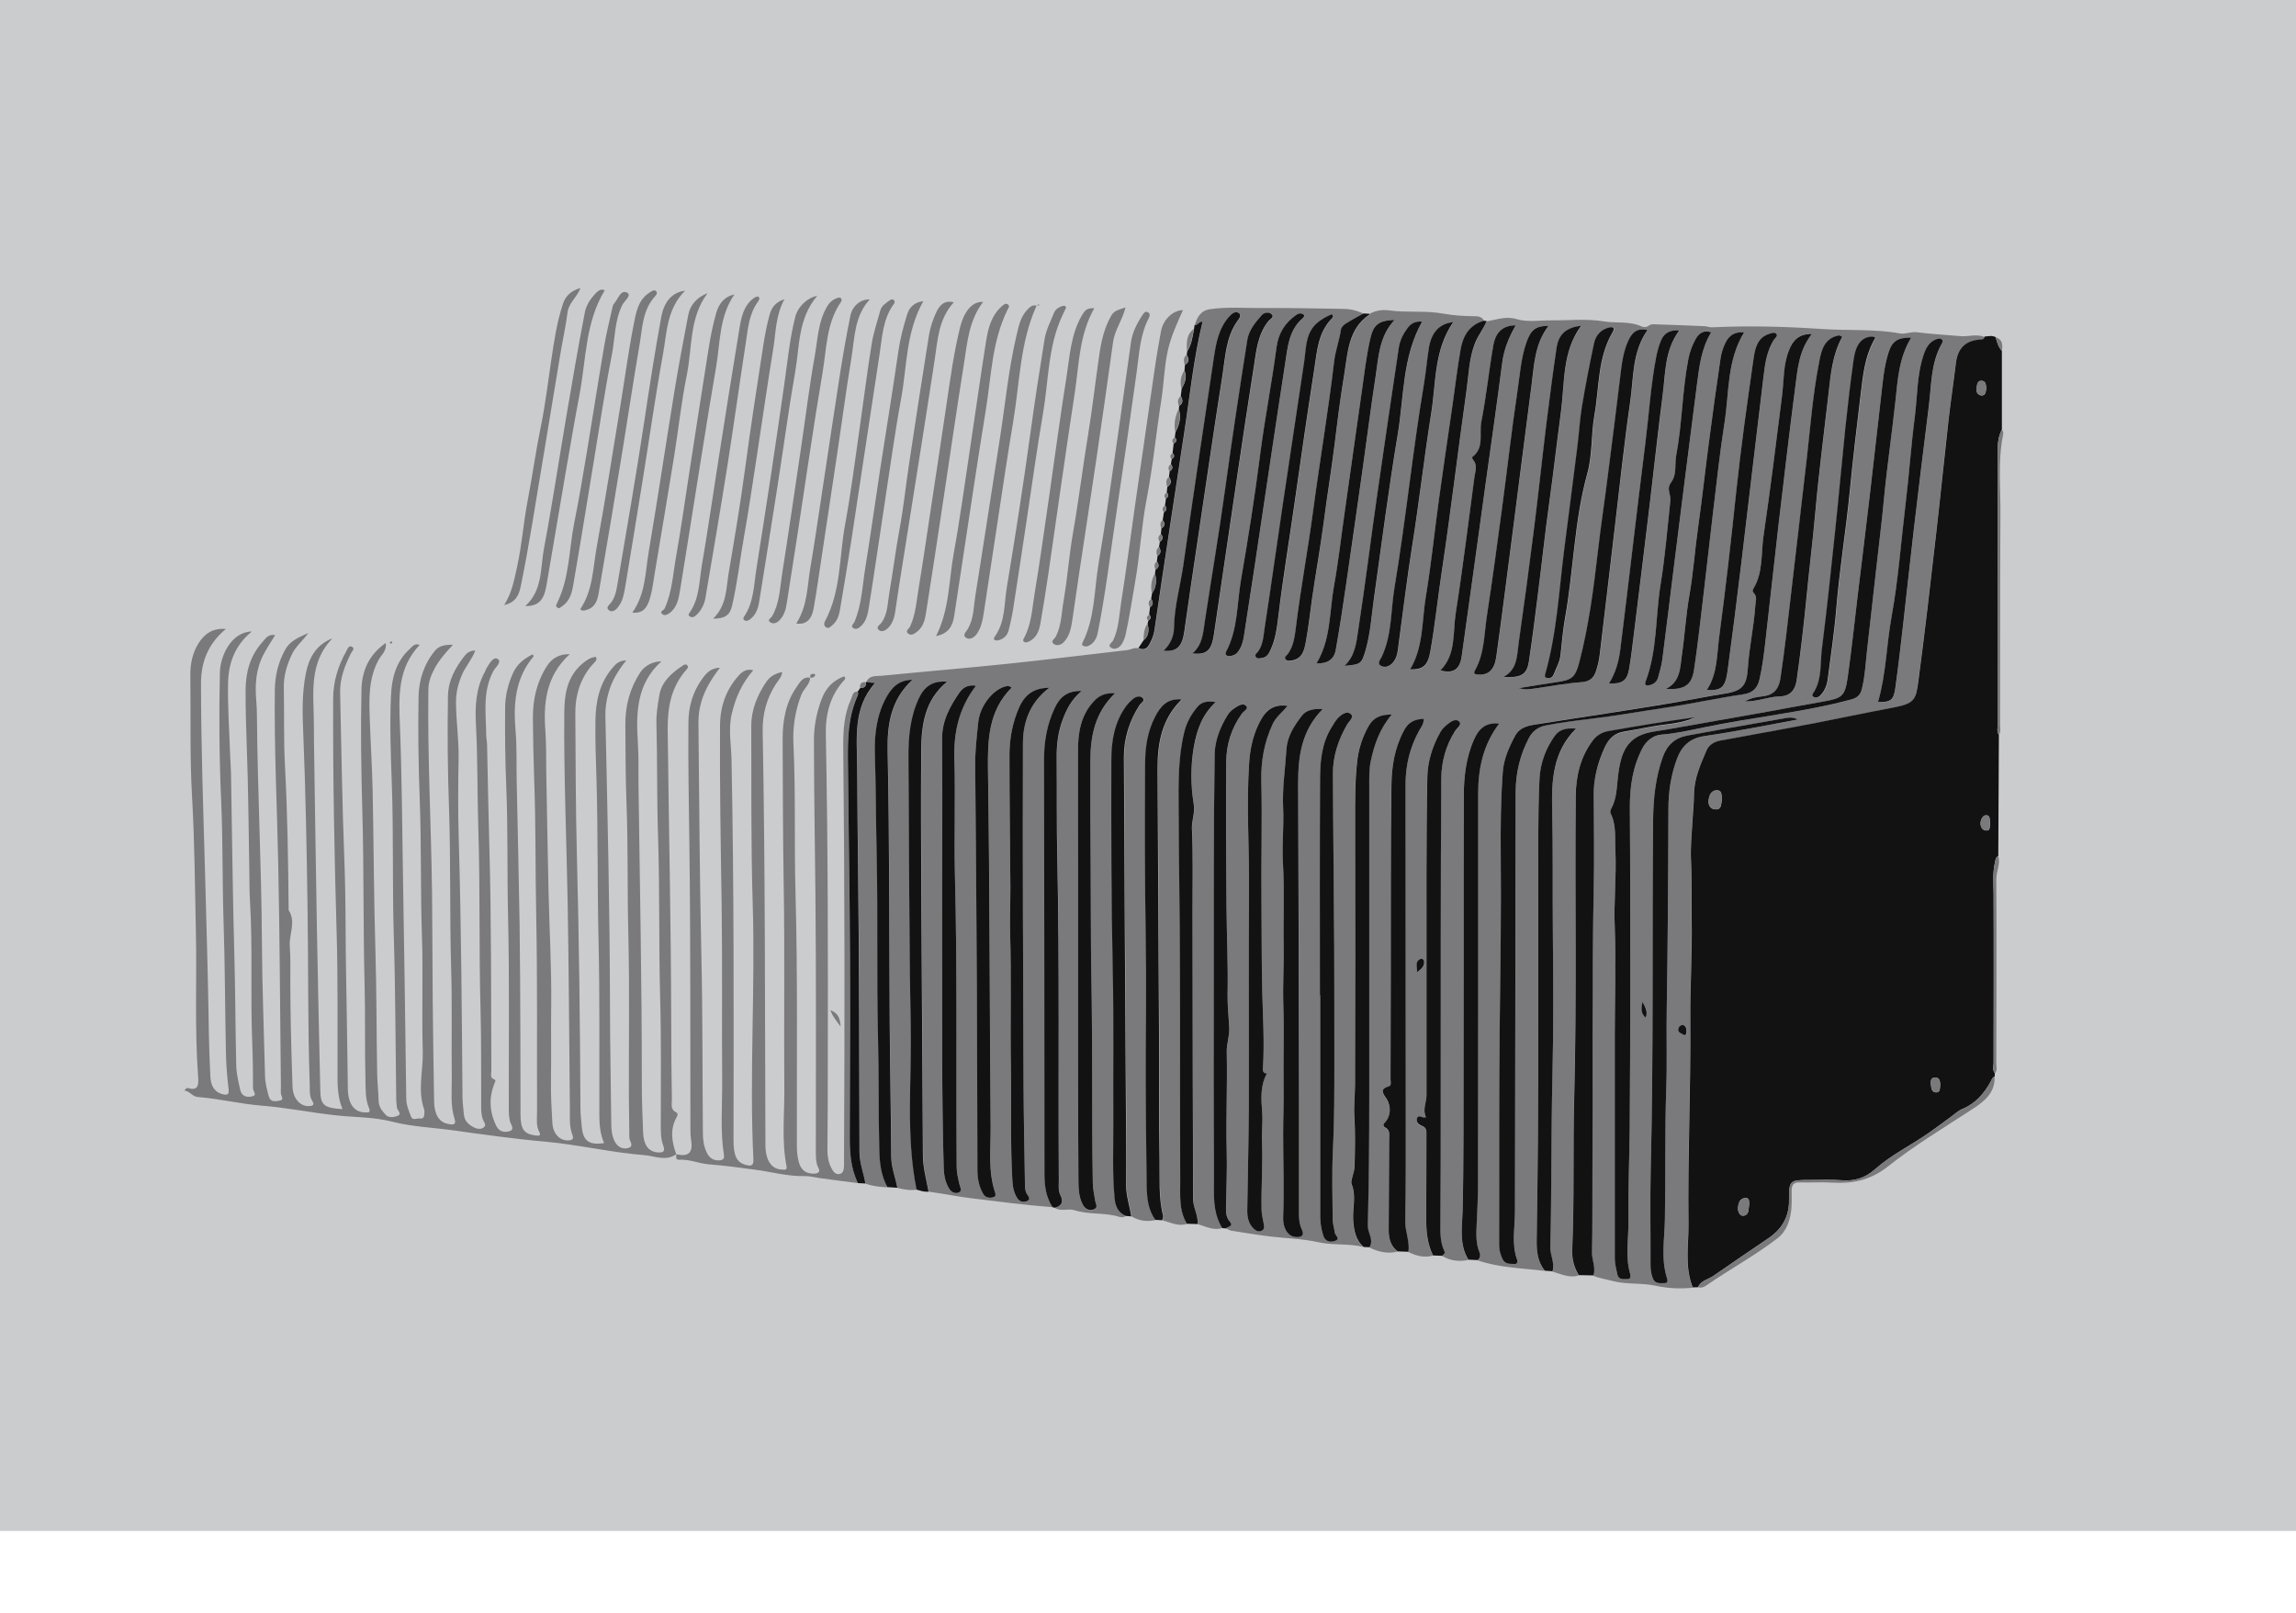 <?xml version="1.0" encoding="UTF-8"?><svg id="Layer_2" xmlns="http://www.w3.org/2000/svg" width="300" height="210.7" viewBox="0 0 300 210.7"><defs><style>.cls-1{fill:#cbccce;}.cls-1,.cls-2,.cls-3{stroke-width:0px;}.cls-2{fill:#131213;}.cls-3{fill:#7a797b;}</style></defs><g id="Layer_2-2"><rect class="cls-1" width="300" height="200"/><path class="cls-3" d="m178.18,162.91c-1.96-.5-4-.19-5.99-.64-2.06-.46-4.21-.49-6.31-.75-1.68-.21-3.35-.48-5.02-.75-.24-.04-.45-.2-.68-.3.29-.24,1.09-.27.5-.93-.55-.62-.47-1.33-.47-2.05.03-2.31.15-4.63.09-6.92-.12-4.4.1-8.8,0-13.2-.02-1,.38-2.06.33-3.01-.07-1.51-.26-3-.22-4.54.08-3.79-.12-7.58-.14-11.36-.04-6.3-.09-12.59-.04-18.89.02-2.29.68-4.46,2.05-6.36.23-.31.9-.61.57-.99-.35-.41-.94-.11-1.39.19-.4.26-.76.56-1.02.96-.99,1.58-1.7,3.37-1.72,5.14-.14,9.88-.11,19.76-.12,29.64,0,8.44-.02,16.87.03,25.3.01,2.37-.26,4.81,1.08,6.98-1.15.36-2.16-.2-3.2-.51.07-1.17-.62-2.2-.61-3.37.02-5.12-.02-10.25-.03-15.37-.02-7.37-.02-14.74-.03-22.1,0-3.6.09-7.2-.08-10.79-.05-1.11.43-2.05.23-3.29-.41-2.43-.42-5.02.04-7.53.38-2.13,1.07-4.1,2.84-5.74-1.08-.18-1.83-.03-2.36.59-.84.98-1.44,2.08-1.76,3.37-.8,3.28-.75,6.61-.73,9.94.04,6.75.15,13.5.17,20.26.03,9.47,0,18.93.04,28.4,0,1.9-.19,3.86.88,5.6-1.15.36-2.16-.19-3.21-.47.04-.21.15-.44.11-.62-.62-2.42-.41-4.9-.46-7.35-.11-5.52-.04-11.05-.07-16.58-.06-11.48-.15-22.96-.19-34.43-.01-3.34.55-6.53,3.16-9.06-1.84-.18-2.74.84-3.46,2.23-1.03,1.99-1.32,4.12-1.33,6.3-.02,7.58-.05,15.15.09,22.73.11,5.99,0,11.98,0,17.97,0,4.75.03,9.5.12,14.25.03,1.59.15,3.16,1.14,4.52-1.11.25-2.17.13-3.16-.47-.19-1.37-.68-2.69-.67-4.11.03-3.51-.01-7.02-.03-10.54-.09-15.11-.2-30.23-.26-45.34-.01-2.44.71-4.73,2.04-6.8.19-.3.77-.57.43-.93-.33-.35-.9-.21-1.28.12-.35.3-.69.64-.96,1.02-1.48,2.09-1.86,4.53-1.87,6.96-.03,9.27,0,18.53.19,27.8.14,6.55.03,13.11.07,19.67.02,3.25-.14,6.51.17,9.76.1,1,.42,1.9,1.47,2.32-.26.2-.59.22-.86.14-1.92-.61-3.98-.27-5.9-.88-.84-.27-1.77.23-2.58-.31.96-.25,1.22-.77.75-1.69-.3-.58-.19-1.26-.19-1.9-.09-13.99.1-27.99-.2-41.98-.09-4.4-.03-8.81-.08-13.21-.02-1.68.18-3.32.75-4.9.51-1.4,1.16-2.73,2.53-3.85-1.98-.06-2.9.87-3.55,2.26-.98,2.1-1.38,4.3-1.38,6.59.02,18.07.06,36.15.05,54.22,0,1.58.19,3.05,1.06,4.38-3.58-.28-7.14-.74-10.7-1.18-1.85-.23-3.66-.61-5.49-.85-.3-1.58-.74-3.13-.74-4.76-.06-11.27-.15-22.53-.21-33.8-.03-6.38-.07-12.77-.01-19.15.03-3.32.48-6.54,3.38-8.89-1.88-.2-2.98.66-3.69,2.16-1.15,2.47-1.38,5.09-1.36,7.77.1,11.67.06,23.33.3,35,.14,7.14-.67,14.31.76,21.41-.86.12-1.69-.02-2.52-.23-.26-1.37-.79-2.68-.8-4.12-.04-5.85-.16-11.71-.2-17.56-.08-11.77-.02-23.55-.27-35.32-.07-3.44.38-6.74,3.25-9.36-1.86.01-2.74,1.06-3.45,2.34-1.24,2.25-1.55,4.81-1.47,7.21.14,4.51.14,9.02.24,13.53.18,7.83-.02,15.66.17,23.49.12,4.97.04,9.93.17,14.89.04,1.69.25,3.31,1.06,4.82-.98-.04-1.94-.16-2.88-.47-.23-1.38-.77-2.69-.77-4.11-.04-12.25-.03-24.51-.18-36.76-.06-4.45-.1-8.9-.12-13.35-.02-3.85-.62-7.84,2.33-11.15-.51-.06-.84-.1-1.17-.14.39-.96,1.31-.78,2.04-.85,5.56-.55,11.12-1.01,16.68-1.59,5.13-.53,10.25-1.18,15.37-1.76.5-.06.96-.39,1.5-.23.62.3,1.08.18,1.42-.46.3-.57.56-1.12.66-1.78.67-4.6,1.37-9.19,2.06-13.78.6-3.97,1.2-7.93,1.81-11.89.76-4.9,1.25-9.85,2.43-14.69-.41-.11-.63.48-1.07.45.33-1.05.74-1.97,2.04-2.16,2.26-.33,4.52-.13,6.78-.15,3.54-.03,7.09.06,10.63.11.94.01,1.83.23,2.67.64-.45.24-.91.46-1.34.73-.63.4-1.56.73-1.65,1.43-.2,1.41-.71,2.73-.88,4.13-.76,6.48-1.87,12.92-2.73,19.39-.67,5.08-1.62,10.12-2.25,15.2-.15,1.25-.29,2.56-1.09,3.64-.14.2-.47.35-.3.63.18.3.54.23.82.19,1.48-.23,1.67-1.48,1.88-2.59.33-1.8.52-3.64.78-5.45.49-3.39,1.11-6.77,1.55-10.17.41-3.22.96-6.42,1.35-9.64.39-3.18.78-6.36,1.31-9.52.48-2.84.5-5.92,3.28-7.82.02-.01,0-.08,0-.12.81-.48,1.74-.59,2.59-.47,2.34.32,4.72,0,7,.41,1.43.26,2.81.34,4.23.35.45,0,.95.11,1.17.63-1.9.52-2.75,1.96-3.06,3.73-.43,2.44-.72,4.9-1.07,7.35-.59,4.1-1.2,8.2-1.77,12.3-.58,4.23-1.01,8.48-1.71,12.69-.53,3.18-.29,6.55-2.05,9.48,1.67.04,2.3-.48,2.63-2.3.63-3.53,1-7.1,1.53-10.65,1.17-7.77,2.09-15.58,3.19-23.37.3-2.1.33-4.24,1.12-6.28.41-1.05,1.13-1.89,1.53-2.92,1.29-.19,2.47-.72,3.92-.28,1.38.42,2.97.15,4.46.16,2.31.02,4.65-.24,6.9.13,1.64.27,3.35-.06,4.92.65.3.13.65.16.97-.09.16-.12.4-.19.6-.18,2.22.07,4.45.15,6.67.25.34.01.68.17,1.01.15,4.8-.23,9.62-.1,14.38.22,3.39.23,6.81-.03,10.18.58.68.12,1.45-.25,2.14-.16,1.9.24,3.81.34,5.71.51,1.06.1,2.13-.32,3.16.1-.06.43-.39.37-.68.4-1.88.16-2.85,1.2-3.06,3.06-.28,2.43-.66,4.85-.94,7.29-.57,5.03-1.07,10.06-1.65,15.09-.74,6.43-1.47,12.87-2.33,19.29-.29,2.15-.47,2.78-2.88,3.26-2,.4-4,.76-6,1.18-5.64,1.18-11.32,2.17-16.99,3.21-.82.15-1.48.58-1.8,1.3-.79,1.83-1.61,3.67-1.63,5.74,0,1.21-.14,2.43-.21,3.64-.1,1.66-.26,3.35-.18,4.98.13,2.62.04,5.24.09,7.86.08,4.36-.21,8.72-.18,13.08.07,8.86-.35,17.72-.24,26.58.03,2.75-.52,5.57.56,8.26-1.62.15-3.19.1-4.81-.26-1.86-.41-3.82-.13-5.7-.64-.81-.22-1.66-.33-2.45-.66.32-1.03-.22-2.01-.2-3.03.08-3.17.04-6.34.06-9.51.07-12.55-.09-25.1.16-37.65.08-4.15.02-8.3,0-12.46-.01-2.23.53-4.32,1.44-6.33.5-1.1,1.22-1.86,2.54-2.07,1.85-.3,3.68-.74,5.55-.94,1.29-.14,2.58-.38,3.78-.93-3.81.52-7.6,1.14-11.38,1.81-.81.14-1.52.53-2.04,1.23-1.6,2.14-2.21,4.58-2.23,7.2-.13,13.15.15,26.31-.2,39.46-.18,6.63.03,13.26-.26,19.89-.05,1.16.23,2.28.85,3.29-1.22.37-2.3-.2-3.42-.51.34-1.09-.31-2.08-.28-3.16.18-7.35.09-14.7.27-22.06.15-6.33.12-12.67.06-19.01-.05-5.35.03-10.7-.09-16.05-.08-3.77.07-7.6,3.12-10.61-1.15-.12-2.14.06-2.76.92-1.22,1.68-1.93,3.69-2.02,5.67-.23,5.07-.13,10.16-.15,15.24-.01,5.07,0,10.14,0,15.21,0,5.5-.02,11-.05,16.51-.03,4.42-.1,8.84-.16,13.26-.02,1.43.1,2.82,1.05,3.99-2.93-.36-5.91-.41-8.75-1.37.31-.3.37-.61.2-1.03-.41-1.06-.41-2.17-.37-3.29.08-1.87.18-3.74.19-5.61.02-17.01.03-34.02.02-51.02,0-3.32.68-6.41,2.74-9.12-1.52-.2-2.55.44-3.27,2.04-1.07,2.39-1.34,4.96-1.35,7.52-.04,14.69-.02,29.38-.04,44.07,0,3.34-.02,6.67-.11,10.01-.05,2.11-.48,4.37.75,6.37-1.19.24-2.33.12-3.39-.51.04-.21.44-.2.26-.59-.63-1.32-.53-2.74-.52-4.16.03-5.1.04-10.2.04-15.3.01-14.1-.02-28.2.07-42.29.01-2.16.59-4.3,1.79-6.21.24-.39.98-.84.54-1.25-.48-.45-1.13.03-1.59.42-.32.27-.64.59-.85.95-1.03,1.81-1.67,3.84-1.71,5.84-.16,8.31-.1,16.62-.11,24.92,0,5.57,0,11.14,0,16.71,0,.96-.53,1.88-.07,2.85-.44.23-.96-.46-1.18.16-.17.49.28.84.65.97.68.24.59.75.59,1.25,0,3.56,0,7.11-.03,10.67-.01,1.73.1,3.42.89,5-1.14.31-2.19.04-3.21-.47.19-1.38-.45-2.66-.42-4.05.09-4.41.07-8.82.07-13.23,0-14.56-.01-29.12-.03-43.68,0-2.53.55-4.9,1.78-7.12.25-.46.62-.89.58-1.54-1.16.05-1.96.39-2.56,1.51-1.21,2.26-1.6,4.7-1.64,7.15-.12,8.41-.08,16.82-.09,25.22,0,4.41-.01,8.82-.03,13.23,0,.32.16.79-.25.91-1.3.37-.64,1.04-.27,1.62.65,1.03.56,2.32-.29,3.18-.18.19-.14.44.08.54.72.34.55.98.55,1.56-.01,3.94-.04,7.88-.06,11.82,0,1.1.24,2.11,1.16,2.83-1.3.32-2.51.03-3.68-.54.59-.99-.25-1.86-.22-2.83.14-5.48.18-10.96.19-16.44.02-13.75,0-27.5,0-41.26,0-.98-.02-1.95.19-2.94.46-2.18,1.16-4.24,2.75-6.12-1.45-.02-2.4.42-3.01,1.48-.84,1.47-1.33,3.05-1.52,4.73-.29,2.68-.27,5.36-.26,8.04.03,11.4,0,22.79-.01,34.19,0,1.32-.17,2.65-.09,3.96.14,2.23.09,4.45.03,6.68-.02.76-.57,1.82-.39,2.25.64,1.58.11,3.12.21,4.66.08,1.36.28,2.62,1.37,3.57Zm-12.61-22.68c-.68-.02-.56-.55-.54-.94.19-3.24-.02-6.49-.1-9.72-.1-3.86-.05-7.72-.1-11.58-.06-5.32.09-10.65-.02-15.98-.06-2.63.38-5.06,1.48-7.43.43-.93,1.24-1.52,1.95-2.37-1.73-.29-2.74.52-3.4,1.66-1.02,1.75-1.48,3.69-1.62,5.73-.38,5.6.03,11.19-.02,16.78-.08,9.41,0,18.83-.03,28.24-.01,4.49-.13,8.98-.2,13.47-.01.97.17,1.86.97,2.53.3.25.62.3.95.13.32-.17.29-.5.25-.79-.1-.63-.29-1.26-.3-1.89-.06-2.98.18-5.96.05-8.95-.06-1.26.13-2.53.03-3.82-.13-1.7-.28-3.48.63-5.09.02-.02.04-.05.06-.07l-.05.08Zm84.14-96.11c-1.75-.03-2.46.45-2.93,1.88-.64,1.96-.78,4.01-1.02,6.04-.48,4.11-.93,8.22-1.41,12.33-.52,4.45-1.07,8.9-1.61,13.35-.43,3.6-.79,7.21-1.32,10.8-.36,2.47-.74,2.71-3.14,3.13-2.74.48-5.47,1-8.2,1.49-4.04.72-8.08,1.42-12.11,2.14-1.26.23-2.61.31-3.74.84-2.12.99-2.56,3.14-2.81,5.21-.18,1.47-.15,2.97-.89,4.32-.09.17-.18.45-.1.59.79,1.54.56,3.21.64,4.84.16,3.37-.23,6.73-.08,10.12.2,4.64,0,9.3,0,13.95,0,9.77,0,19.54,0,29.31,0,.7.2,1.35.33,2.01.16.81.86.61,1.34.64.49.02.39-.51.31-.8-.63-2.32-.14-4.68-.19-7.01-.08-3.95.13-7.91.16-11.87.05-6.11.07-12.22.07-18.32,0-7.84.02-15.68-.05-23.52-.02-2.75.36-5.38,1.64-7.83.51-.98,1.42-1.7,2.48-1.78,1.88-.14,3.71-.56,5.52-.94,6.39-1.35,12.91-1.94,19.23-3.64.81-.22,1.23-.56,1.44-1.37.41-1.63.49-3.29.67-4.95.38-3.44.78-6.87,1.16-10.31.35-3.18.76-6.36,1.06-9.55.4-4.25,1.02-8.48,1.49-12.72.31-2.84.44-5.7,2.06-8.37Zm-12.95-.52c-1.74-.02-2.49.87-2.98,2.1-.78,1.95-.67,4.02-.93,6.05-.77,6.1-1.53,12.2-2.42,18.29-.33,2.29-.03,4.73-1.32,6.84-.11.18-.15.36.05.56.5.5.24,1.14.2,1.7-.18,2.73-.8,5.4-.97,8.13-.15,2.35-.79,2.98-3.11,3.34-1.69.26-3.36.59-5.04.89-6.35,1.12-12.74,2.03-19.11,3.05-1.16.19-2.48.3-3.16,1.57-.79,1.48-1.47,2.99-1.6,4.7-.28,3.58-.3,7.16-.27,10.75.06,7.34-.05,14.68-.13,22.03-.12,9.68-.05,19.36-.08,29.04,0,.67.18,1.28.46,1.85.32.65.99.6,1.57.61.35,0,.4-.33.32-.56-.74-2.05-.28-4.16-.28-6.24.02-10.15.04-20.3.05-30.46.01-8.14,0-16.27.04-24.41,0-2.51.58-4.9,1.78-7.13.46-.86,1.24-1.37,2.11-1.54,1.93-.37,3.88-.63,5.83-.86,3.31-.38,6.58-.97,9.87-1.47,3.39-.51,6.76-1.25,10.16-1.75,1.35-.2,1.88-.94,2.12-1.99.34-1.5.54-3.03.72-4.55.61-5.26,1.17-10.53,1.78-15.8.7-5.98,1.41-11.96,2.18-17.94.3-2.31.47-4.69,2.17-6.82Zm-1.88,50.4c-.65-.39-1.28-.23-1.9-.12-1.22.21-2.44.43-3.66.64-2.94.52-5.89,1.04-8.83,1.58-1.63.3-2.67,1.24-3.24,2.85-.93,2.62-1.22,5.34-1.25,8.07-.15,15.2.07,30.39-.31,45.59-.1,4.2-.01,8.4-.03,12.6,0,.66.08,1.3.33,1.88.29.69,1.02.53,1.58.54.42,0,.31-.43.22-.71-.78-2.52-.29-5.11-.25-7.63.09-5.73-.03-11.47.18-17.2.12-3.4,0-6.83.06-10.25.14-8.73.21-17.46.22-26.19,0-2.22.34-4.34,1.08-6.41.62-1.73,1.66-2.78,3.64-3.07,4.07-.59,8.11-1.43,12.16-2.16Zm-62.04-1.38c-1.16-.05-2.14.11-2.72.87-.99,1.3-1.91,2.65-2.02,4.43-.16,2.54-.55,5.07-.43,7.64.12,2.38-.16,4.77-.03,7.14.2,3.66.02,7.31.1,10.96.05,2.48-.13,4.97-.05,7.44.11,3.62-.03,7.24.04,10.86.04,2.04-.06,4.09-.06,6.13,0,3.65.14,7.3,0,10.95-.05,1.41.6,2.47,1.59,2.56.76.07,1.26-.15.85-1-.31-.65-.37-1.31-.37-2,0-5.1,0-10.19,0-15.29-.03-13.62-.04-27.24-.11-40.86-.02-3.58.4-6.98,3.22-9.83Zm-.38,37.39s.03,0,.04,0c0,9.64,0,19.28,0,28.91,0,.87.15,1.7.41,2.52.25.79.97.89,1.58.65.68-.27-.03-.69-.08-1.04-.08-.59-.27-1.18-.28-1.77-.02-2.98-.12-5.97.03-8.94.2-3.99.19-7.98.19-11.98,0-4.88.01-9.77-.02-14.65-.05-7.54-.15-15.07-.17-22.61,0-2.31.7-4.46,1.86-6.46.25-.44.99-.96.45-1.38-.53-.41-1.23.1-1.68.57-.32.33-.54.76-.79,1.16-1.3,2.07-1.51,4.41-1.52,6.75-.04,9.42-.02,18.85-.02,28.27Zm-26.79-39.4c-1.24-.1-2.05.27-2.78,1.07-1.69,1.85-2.03,4.09-2.04,6.44-.02,5.21.01,10.42.01,15.63,0,7.68,0,15.35,0,23.03,0,5.87,0,11.73.05,17.6,0,1.06.07,2.15.62,3.11.32.56.88.75,1.44.51.56-.24.17-.74.12-1.13-.1-.76-.28-1.52-.3-2.28-.16-8.99-.03-17.97-.19-26.96-.09-4.84-.05-9.68-.09-14.52-.04-4.57-.06-9.14-.04-13.71.01-3.23.6-6.29,3.2-8.77Zm-18.13-1.04c-1.08-.16-1.74.26-2.18.9-1.26,1.84-2.3,3.7-2.27,6.12.09,9.34-.01,18.68.01,28.01.03,9.32-.07,18.65.21,27.97.03.97.2,1.86.7,2.69.28.46.76.68,1.2.54.59-.19.23-.73.15-1.1-.17-.75-.35-1.49-.36-2.28-.09-12.76.1-25.52-.23-38.27-.13-4.97.07-9.94-.07-14.91-.1-3.52.57-6.73,2.84-9.69Zm9.54.31c-1.96-.02-3.16.87-3.9,2.53-.89,1.99-1.28,4.09-1.28,6.24,0,5.74.09,11.48.12,17.22,0,1.97-.11,3.95-.04,5.9.19,5.95,0,11.9.11,17.85.09,4.88-.1,9.77.19,14.65.05.84.2,1.62.66,2.31.3.45.83.55,1.26.35.56-.26.13-.65-.04-.95-.26-.48-.23-.99-.24-1.5-.06-4.27-.16-8.54-.18-12.81-.06-14.86-.13-29.72-.08-44.57,0-2.73.91-5.3,3.41-7.2Zm-4.89-.05c-.33-.25-.54-.22-.75-.16-1.68.4-3.39,2.54-3.61,4.7-.19,1.87-.42,3.73-.4,5.63.1,9.91.17,19.82.22,29.74.04,7.7.05,15.41.07,23.11,0,1.08.19,2.12.73,3.09.31.55.8.6,1.33.49.33-.07.35-.34.26-.61-.95-2.83-.56-5.79-.59-8.66-.14-15.54-.11-31.09-.35-46.63-.06-3.85.06-7.65,3.09-10.69Zm108.53-45.83c-.24-.22-.44-.2-.66-.14-1.87.5-2.11,2.23-2.38,3.64-.79,4.06-1.11,8.2-1.57,12.3-.87,7.68-1.81,15.34-2.68,23.02-.22,1.91-.49,3.81-.76,5.71-.18,1.3-.74,2.23-2.21,2.42-.74.1-1.52.15-2.44.68,1.71.03,3.08-.62,4.5-.65,1.51-.03,2.09-.94,2.26-2.14.51-3.59.93-7.19,1.28-10.79.36-3.74.82-7.47,1.16-11.21.46-5.18,1.14-10.34,1.73-15.51.28-2.49.5-5,1.78-7.33Zm-42.24,45.89c.76.24,1.5.14,2.25.03,1.98-.29,3.95-.67,5.94-.8,1.05-.07,1.58-.54,1.88-1.39.25-.72.42-1.49.51-2.25.68-5.6,1.32-11.2,1.99-16.8.64-5.39,1.2-10.79,1.98-16.15.46-3.17.22-6.53,2.27-9.41-1.47-.36-2.12.47-2.56,1.49-.51,1.18-.74,2.44-.9,3.72-.56,4.66-1.15,9.32-1.75,13.98-.42,3.26-.91,6.51-1.28,9.77-.56,4.86-1.19,9.71-2.43,14.46-.51,1.94-.95,2.3-2.99,2.58-1.64.23-3.26.51-4.89.77Zm3.87-47.33c-1.67.01-2.27.5-2.84,2.06-.79,2.15-.91,4.43-1.24,6.66-.76,5.02-1.32,10.07-1.99,15.11-.63,4.7-1.26,9.39-1.98,14.07-.37,2.39-.3,4.88-1.54,7.09-.3.53.06.55.44.57,1.3.08,2.09-.6,2.33-2.33.73-5.24,1.4-10.48,2.07-15.73.85-6.57,1.67-13.14,2.53-19.71.35-2.65.4-5.39,2.23-7.79Zm15.33,47.43c2.38.15,3.36-.46,3.67-2.52.51-3.41.88-6.85,1.29-10.28.42-3.48.79-6.96,1.21-10.43.47-3.85.88-7.72,1.48-11.55.62-3.95.3-8.11,2.56-11.8-1.18-.07-1.91.35-2.4,1.29-.36.7-.58,1.44-.69,2.19-.53,3.63-1.03,7.26-1.51,10.89-.49,3.72-.88,7.46-1.42,11.17-.42,2.96-.63,5.94-1.14,8.88-.45,2.56-.58,5.17-.97,7.74-.24,1.63-.17,3.47-2.09,4.42Zm5.34.16c1.91.1,2.42-.32,2.72-2.5.63-4.65,1.22-9.31,1.78-13.97.99-8.23,1.94-16.46,2.94-24.68.19-1.61.45-3.22,1.35-4.63.15-.24.54-.43.3-.74-.2-.26-.56-.11-.85-.03-1.63.45-1.94,1.92-2.12,3.22-.84,5.82-1.66,11.65-2.28,17.5-.66,6.29-1.37,12.57-2.21,18.83-.32,2.38-.2,4.88-1.63,7.01Zm22.37,1.59c1.67,0,2.04-.23,2.27-1.86.4-2.88.73-5.76,1.06-8.65.46-4.03.88-8.07,1.36-12.1.63-5.34,1.28-10.68,1.95-16.01.35-2.75.25-5.59,1.66-8.13.1-.18.26-.39.09-.58-.19-.21-.49-.16-.73-.08-.9.3-1.34,1.04-1.63,1.86-.97,2.69-.86,5.55-1.22,8.33-.49,3.76-.74,7.56-1.2,11.32-.6,4.91-.94,9.85-1.83,14.73-.68,3.71-.71,7.53-1.78,11.18Zm-48.94-3.28c2.35.12,3.08-.3,3.34-2.03.42-2.74.76-5.49,1.11-8.24.53-4.24.99-8.48,1.58-12.71.54-3.89.98-7.79,1.5-11.67.51-3.8.12-7.84,2.64-11.24-1.94.24-2.94,1.09-3.21,2.87-.49,3.29-.93,6.59-1.33,9.89-.57,4.66-1.07,9.33-1.65,13.99-.62,4.91-1.27,9.82-1.98,14.72-.23,1.6-.11,3.4-1.99,4.43Zm-8.22-.86c1.67.45,2.53-.12,2.77-1.85,1.05-7.52,2.09-15.05,3.13-22.58.73-5.25,1.49-10.49,2.16-15.74.22-1.75.85-3.33,1.77-4.9-1.63-.02-2.62.83-2.93,2.63-.57,3.32-.92,6.68-1.57,9.98-.3,1.53.44,3.37-1.17,4.58-.04.03,0,.27.07.34.66.73.3,1.53.2,2.31-.8,5.92-1.51,11.85-2.44,17.75-.4,2.54.08,5.35-1.99,7.48Zm-5.99-45.81c-2.13.09-2.76.64-3.17,2.4-.55,2.36-.81,4.8-1.16,7.21-.75,5.19-1.48,10.39-2.21,15.59-.46,3.22-.82,6.45-1.4,9.64-.61,3.35-.38,6.89-2.27,10.03,1.37.06,2.28-.48,2.51-1.74.51-2.85.94-5.72,1.36-8.59.75-5.07,1.47-10.15,2.18-15.23.56-3.98,1.06-7.96,1.67-11.93.39-2.54.45-5.22,2.49-7.39Zm7.66.31c-1.81.2-2.85,1.36-3.18,3.37-.25,1.56-.38,3.14-.64,4.7-1.49,8.84-2.37,17.76-3.85,26.6-.51,3.04-.31,6.22-1.7,9.11-.15.31-.61.83-.08,1.12.5.27,1.07.13,1.51-.35.67-.71.69-1.62.81-2.5.58-4.23,1.08-8.48,1.75-12.69.93-5.82,1.57-11.67,2.51-17.48.64-3.96.33-8.18,2.87-11.88Zm20.36,47.19c1.74.07,2.35-.35,2.62-1.88.25-1.39.41-2.79.58-4.19.73-5.93,1.46-11.85,2.17-17.78.55-4.61,1.05-9.23,1.64-13.84.37-2.85.23-5.84,2.17-8.44-1.22-.09-1.98.35-2.38,1.3-.28.66-.49,1.37-.62,2.08-.72,3.78-.96,7.62-1.44,11.42-1.13,8.94-2.14,17.89-3.26,26.83-.19,1.54-.6,3.06-1.48,4.49Zm-34.55-2.31c2.07-.16,2.22-.25,2.71-1.93.66-2.26.8-4.61,1.13-6.92,1-7.15,1.92-14.31,3.11-21.43.82-4.91.58-10.07,3.18-14.68-.87-.1-1.46.22-1.92.85-.56.77-.99,1.62-1.13,2.56-.95,6.38-1.9,12.75-2.81,19.13-.84,5.92-1.58,11.85-2.49,17.76-.24,1.59-.38,3.31-1.78,4.65Zm47.91-43.57c-1-.37-1.63.14-2.05.87-.46.81-.78,1.7-.96,2.64-.8,4.15-.8,8.4-1.58,12.55-.22,1.16.1,2.46-.62,3.45-.36.5-.41.86-.29,1.37.09.37.18.76.14,1.13-.4,3.63-.68,7.29-1.27,10.89-.69,4.24-.41,8.63-1.97,12.73-.17.46.11.54.46.47.59-.11,1.03-.45,1.19-1.04.22-.78.45-1.57.55-2.37.5-3.85.96-7.71,1.44-11.56,1.02-8.14,2.04-16.27,3.09-24.41.3-2.32.56-4.67,1.86-6.74Zm-49.57-2.35c-1.48.63-2.71,1.44-3.17,3.21-.25.97-.28,1.94-.43,2.91-.95,6.36-1.92,12.73-2.86,19.09-.78,5.24-1.5,10.48-2.31,15.71-.17,1.07-.2,2.23-.87,3.16-.17.24-.52.4-.27.71.21.27.56.14.85.1.59-.1.82-.56,1.05-1.03.69-1.46.86-3.07,1.05-4.61.6-4.97,1.44-9.9,2.13-14.85.81-5.76,1.65-11.51,2.54-17.25.36-2.34.49-4.8,2.34-6.64.11-.11.19-.3-.04-.51Zm-13.32,44.66c.45-.06.8-.24,1.08-.62.44-.61.63-1.3.74-2.03.47-3.08.96-6.17,1.42-9.25,1.31-8.75,2.58-17.51,3.95-26.25.33-2.12.46-4.39,2.28-5.97.16-.13.35-.35.1-.52-.31-.21-.64-.13-.95.09-1.47,1.04-2.31,2.4-2.55,4.23-.61,4.74-1.56,9.43-2.16,14.17-.69,5.42-1.55,10.82-2.48,16.2-.54,3.13-.39,6.42-1.93,9.35-.24.45.06.62.49.6Zm-8.66-.7c1.71.18,2.43-.58,2.7-2.47.53-3.76,1.09-7.52,1.65-11.28,1.1-7.43,2.17-14.87,3.35-22.3.38-2.38.45-4.88,1.91-6.98.23-.33.67-.81.19-1.1-.41-.25-.84.03-1.25.5-1.37,1.54-1.7,3.43-1.98,5.32-1.36,8.99-2.69,17.99-3.97,26.99-.4,2.77-1.2,5.48-1.24,8.31-.02,1.07-.41,2.08-1.35,3.01Zm50.3,3.56c.37.03.6-.23.72-.56.3-.82.76-1.58.86-2.49.17-1.61.31-3.24.59-4.83,1.12-6.25,1.18-12.66,2.9-18.83.69-2.47.48-5.1.93-7.62.65-3.63.39-7.47,2.36-10.82.42-.71-.06-.75-.52-.63-1.05.27-1.68,1.06-1.89,2.06-.58,2.74-1.11,5.49-1.58,8.25-.28,1.68-.37,3.39-.58,5.09-.56,4.49-1.15,8.97-1.72,13.46-.7,5.48-.97,11.02-2.49,16.37-.12.42-.02.56.43.54Zm-46.53-3.21c1.89.21,2.5-.4,2.81-2.52,1.04-7.14,2.09-14.27,3.15-21.4.67-4.5,1.33-8.99,2.05-13.48.34-2.1.5-4.27,1.93-6.03.21-.26.82-.49.39-.89-.35-.32-.97-.23-1.28.14-.84.97-1.68,1.94-1.89,3.28-1.02,6.45-1.99,12.9-2.88,19.37-.8,5.79-1.77,11.55-2.66,17.32-.23,1.51-.26,3.07-1.62,4.21Zm89.24-41.25c-.24-.09-.32-.14-.4-.14-1.37.06-2.15.95-2.45,3.08-.41,2.91-.75,5.83-1.06,8.76-.48,4.54-.87,9.08-1.35,13.61-.54,5.13-1.08,10.26-1.73,15.38-.23,1.84.01,3.79-.97,5.51-.13.23-.47.52-.08.76.27.17.62.02.83-.19.6-.59.89-1.36.99-2.17.39-3.05.86-6.09,1.11-9.15.42-5.15,1.27-10.25,1.77-15.39.4-4.08.87-8.15,1.37-12.22.33-2.66.51-5.36,1.98-7.83Zm-25.14,89.79c-.39-.02-.59.29-.63.53-.07.45.41.57.7.74.26.15.36-.12.36-.34.01-.38,0-.77-.44-.94Zm-34.76-6.89c.67-.47,1.02-.87.92-1.48-.04-.24-.32-.32-.51-.23-.73.36-.36,1-.41,1.71Zm29.88,5.95c.29-.78-.03-1.31-.42-2.09-.2.92-.25,1.53.42,2.09Z"/><path class="cls-2" d="m221.18,168.19c-1.08-2.69-.53-5.51-.56-8.26-.11-8.86.31-17.72.24-26.58-.04-4.36.26-8.72.18-13.08-.05-2.62.04-5.24-.09-7.86-.08-1.62.08-3.32.18-4.98.07-1.21.2-2.43.21-3.64.02-2.07.84-3.9,1.63-5.74.31-.72.97-1.14,1.8-1.3,5.67-1.05,11.35-2.03,16.99-3.21,2-.42,4-.78,6-1.18,2.41-.48,2.59-1.12,2.88-3.26.86-6.42,1.59-12.86,2.33-19.29.58-5.03,1.08-10.06,1.65-15.09.28-2.43.65-4.85.94-7.29.22-1.86,1.18-2.9,3.06-3.06.29-.02.63.03.68-.4.49-.04.98-.18,1.45.07.2.63.34,1.29.82,1.79,0,3.43,0,6.86,0,10.28-.54,1.01-.55,2.11-.55,3.22,0,11.8,0,23.6,0,35.4,0,.41-.14.86.16,1.24-.03,5.29-.06,10.58-.08,15.87-.39.16-.36.53-.44.86-.31,1.33-.18,2.66-.17,4,.04,7.38,0,14.77,0,22.15,0,.45-.18.94.16,1.35,0,.15-.01.3-.02.45-.3.07-.35.33-.47.56-.87,1.61-2,2.94-3.76,3.67-.54.22-.99.66-1.47,1.01-.99.72-1.96,1.46-2.97,2.16-2.3,1.59-4.85,2.83-6.95,4.69-1.25,1.11-2.64,1.59-4.31,1.45-1.36-.11-2.74-.04-4.11-.04-2.79,0-2.82,0-2.82,2.72,0,2.13-.96,3.71-2.68,4.88-2.41,1.64-4.82,3.26-7.21,4.93-.68.47-1.63.59-2.01,1.48-.23,0-.45.01-.68.02Zm3.79-63.65c-.05-.56.12-1.31-.68-1.29-.73.02-.99.71-1.04,1.37-.06.65.32,1.11.94,1.12.78,0,.68-.71.78-1.19Zm3.58,52.85c0-.46.03-.94-.52-.89-.73.07-.89.7-.94,1.29-.04.5.27,1.09.7,1.03.81-.1.65-.93.75-1.44Zm31.46-49.82c-.07-.42.12-1.09-.53-1.06-.41.02-.69.58-.69,1.07,0,.46.24.88.69.92.66.05.46-.54.53-.92Zm-6.5,34.09c-.02-.39-.06-.87-.62-.89-.6-.03-.64.46-.59.9.05.45.09,1.05.68,1.04.57,0,.49-.58.53-1.05Zm6.02-90.91c-.04-.43-.04-.95-.56-1-.67-.07-.62.6-.71.99-.11.46.2.89.64.92.56.04.56-.5.63-.91Z"/><path class="cls-3" d="m88.4,150.76c-1.35,1-2.8.26-4.17.15-4.37-.34-8.65-1.38-13.02-1.77-3.98-.35-7.93-.91-11.89-1.46-2.7-.38-5.45-.47-8.09-1.15-2.42-.62-4.89-.56-7.31-.82-3.25-.35-6.45-1.01-9.72-1.27-2.79-.22-5.55-.91-8.35-1.13-.74-.06-1.01-.75-1.78-.86.23-.19.34-.34.39-.33,1.38.42,1.52-.25,1.43-1.42-.48-6.42-.15-12.85-.3-19.27-.13-5.73-.16-11.48-.49-17.2-.31-5.32-.16-10.63-.23-15.95-.02-1.48.25-2.89,1.02-4.16.8-1.32,1.92-2.1,3.62-1.95-2.29,1.9-3.25,4.25-3.25,7.15.01,8.23.3,16.45.53,24.67.19,7.02.4,14.04.5,21.06.03,1.88.11,3.77.2,5.65.06,1.11.49,2.01,1.7,2.27.52.11.76,0,.68-.67-.19-1.57-.32-3.15-.35-4.73-.12-5.74-.12-11.48-.31-17.22-.17-5.22-.08-10.45-.31-15.67-.25-5.61-.3-11.22-.17-16.83.05-2.19,1.5-5.3,4.17-5.35-2.21,1.79-3.05,4.14-3.1,6.68-.07,2.99.15,5.99.25,8.98.03.94.11,1.88.13,2.82.15,8.1.22,16.19.45,24.29.13,4.67.12,9.34.24,14.01.03,1.06.3,2.11.53,3.15.18.79.86.95,1.52.81.75-.16.14-.7.14-1.04,0-1.95-.02-3.91-.1-5.86-.26-6.29.08-12.59-.31-18.87-.07-1.11-.05-2.23-.07-3.34-.1-5.56-.13-11.12-.34-16.67-.09-2.44-.16-4.88-.15-7.32.01-2.32.59-4.48,2.19-6.25.39-.43.73-1.09,1.67-.92-.56.9-1.08,1.69-1.52,2.53-1,1.92-1.13,3.91-.95,5.98.06.72.09,1.45.09,2.18.08,9.81.6,19.61.65,29.42.03,5.86.27,11.71.41,17.56.02.87.25,1.67.46,2.5.23.91.87.73,1.39.66.77-.11.2-.66.21-1.01.03-.64,0-1.29,0-1.93-.1-9.21-.14-18.42-.33-27.63-.15-7.71-.55-15.41-.45-23.12.02-1.82.43-3.52,1.3-5.15.62-1.17,1.65-1.63,3.08-2.27-.83,1.12-1.66,1.78-2.11,2.71-.68,1.4-1.13,2.85-1.1,4.44.07,3.39-.03,6.78.15,10.16.33,6.3.43,12.6.48,18.9,1.01,1.54.03,3.16.15,4.74.13,1.66.05,3.34.07,5.01.02,1.71.02,3.43.06,5.14.06,2.74.13,5.48.23,8.22.06,1.47.96,2.49,2.08,2.49.46,0,.87-.11.52-.64-.44-.68-.32-1.4-.35-2.12-.27-7.79-.17-15.59-.29-23.39-.11-7.36-.24-14.73-.54-22.09-.12-2.84-.23-5.66.35-8.43.4-1.92,1.35-3.64,3.44-4.43-3.13,3.23-2.44,7.24-2.42,11.12,0,.73,0,1.46.01,2.19.13,8.29.24,16.58.39,24.87.13,6.98.28,13.96.44,20.94.04,1.86.51,2.23,2.9,2.38-.72-1.72-.65-3.51-.65-5.29-.02-5.83.06-11.66-.11-17.49-.3-10.28-.5-20.55-.46-30.83,0-2.19.62-4.27,1.7-6.19.18-.32.34-.86.79-.59.39.23-.05.6-.19.88-.79,1.61-1.43,3.26-1.39,5.09.17,7.36.27,14.73.56,22.09.2,5.14.12,10.28.23,15.42.1,4.75.14,9.51.22,14.26.03,1.95.82,3.04,2.19,3.07.36,0,.87.13.57-.57-.49-1.17-.43-2.44-.46-3.66-.11-4.1,0-8.21-.11-12.31-.2-7.63-.08-15.25-.3-22.88-.15-5.27-.23-10.54-.11-15.8.05-2.38.92-4.55,3.18-6.1.13,1.05-.58,1.54-.92,2.16-1.35,2.45-1.27,5.09-1.18,7.73.11,3.17.31,6.33.38,9.49.14,6.94.15,13.88.36,20.82.16,5.36.13,10.71.23,16.06.02,1.2.16,2.39.19,3.59.02.76.48,1.31.92,1.79.37.42,1.12.33,1.58.12.6-.28-.08-.7-.11-1.07-.03-.34-.09-.68-.09-1.02-.1-7.15-.1-14.31-.32-21.46-.2-6.64-.02-13.28-.26-19.92-.14-3.77-.27-7.54-.11-11.3.09-2.3.62-4.57,2.48-6.23.33-.3.6-.76,1.27-.51-2.94,3.1-2.72,6.86-2.57,10.71.25,6.46.28,12.94.39,19.4.16,9.72.31,19.45.43,29.17.01.85.34,1.59.62,2.34.21.57.79.18,1.2.25.35.07.54-.2.54-.55,0-.21.05-.45-.02-.64-.89-2.51-.11-5.06-.18-7.58-.15-5.03.06-10.07-.11-15.1-.2-5.95-.06-11.91-.29-17.86-.17-4.46-.23-8.91-.15-13.36.04-2.19.7-4.27,2.14-6.02.53-.65,1.26-.78,2.35-.78-.99,1.07-1.79,1.99-2.38,3.07-.47.88-.81,1.74-.83,2.75-.12,8.87.37,17.73.48,26.6.05,4.76.05,9.51.09,14.27.04,4.33.11,8.65.18,12.98.03,1.67.64,2.7,1.79,2.92.45.09,1.19.29.88-.67-.57-1.76-.34-3.57-.36-5.36-.06-4.71.06-9.43-.08-14.14-.21-7.11-.04-14.23-.29-21.33-.17-4.8-.21-9.59-.13-14.39.03-2,.95-3.68,2.15-5.22.31-.4.71-.72,1.42-.72-.46,1.2-1.27,2.07-1.73,3.14-.5,1.17-.79,2.32-.79,3.56,0,2.48.39,4.96.34,7.41-.06,3.38-.09,6.76.01,10.13.33,11.35.41,22.7.5,34.06,0,.77.12,1.54.18,2.3.08.88.66,1.38,1.37,1.72.38.19.88.25,1.23-.03.41-.32,0-.71-.12-1.04-.19-.54-.22-1.09-.22-1.65-.02-4.2.03-8.4-.08-12.6-.22-8.01-.04-16.03-.3-24.03-.14-4.41-.06-8.82-.3-13.22-.13-2.36-.04-4.81,1.18-7,.06-.11.09-.24.15-.35.37-.62.91-1.63,1.47-1.32.66.36-.25,1.1-.52,1.58-1.45,2.7-.97,5.58-.94,8.42,0,.38.1.77.11,1.15.1,4.5.17,8.99.3,13.49.27,9.73.22,19.45.26,29.18,0,.39-.23.88.35,1.11.27.11.18.24.08.48-.77,1.9-.7,3.76.22,5.62.4.81,1.14.85,1.72.68.75-.23.16-.88.06-1.31-.12-.51-.15-1.01-.15-1.53-.02-8.44.1-16.89-.1-25.33-.13-5.61,0-11.22-.23-16.82-.15-3.47-.18-6.94-.15-10.4.02-1.54.39-3.03,1.03-4.46.54-1.19,1.46-1.9,2.58-2.45.05.13.13.25.11.27-2.4,2.83-2.66,6.16-2.36,9.67.19,2.2.1,4.42.15,6.64.13,6.21.28,12.42.38,18.63.07,4.8.08,9.6.1,14.4.02,3.51,0,7.03.02,10.54.01,1.94.48,2.5,1.95,2.71.44.06.77.06.5-.46-.44-.86-.29-1.76-.29-2.65-.03-8.57.06-17.15-.11-25.72-.12-5.87-.04-11.74-.26-17.6-.1-2.7-.15-5.39-.17-8.09-.02-2.44.51-4.77,1.85-6.83.61-.94,1.51-1.55,2.96-1.53-3.17,2.91-3.46,6.48-3.17,10.25.12,1.62.07,3.26.1,4.88.1,5.27.18,10.54.3,15.81.11,5.01.41,10.01.35,15.01-.04,3.3.02,6.59-.03,9.89-.03,1.8.08,3.6.18,5.39.08,1.43.99,2.36,2.1,2.29.49-.03.74-.17.53-.7-.45-1.15-.33-2.37-.34-3.56-.1-8.95-.13-17.91-.29-26.86-.15-8.26-.51-16.53-.44-24.79.02-2.42.38-4.76,2.46-6.45.51-.41,1-.77,1.68-.8.21.44-.15.66-.35.88-1.7,1.87-2.37,4.11-2.35,6.59.05,6.09.04,12.17.2,18.26.29,11.05.42,22.1.47,33.16,0,.85.1,1.71.18,2.56.17,1.79.98,2.36,2.91,2.06-.52-1.2-.62-2.46-.62-3.74-.02-7.67.07-15.35-.11-23.02-.16-6.9-.06-13.8-.26-20.69-.08-2.57-.18-5.14-.14-7.7.03-2.55.53-5.01,2.31-7.02.4-.46.79-.85,1.72-.89-1.13,1.41-1.91,2.73-2.33,4.26-.28,1.01-.43,2.01-.4,3.04.27,12.55.58,25.09.6,37.64,0,5.18.12,10.35.17,15.53,0,.78.07,1.54.39,2.26.34.74.98,1.18,1.76.99.93-.22.21-.9.21-1.37,0-1.76-.05-3.51-.06-5.27-.02-7.07.1-14.15-.07-21.22-.15-5.83-.02-11.65-.25-17.47-.13-3.34-.11-6.68-.14-10.02-.02-2.45.59-4.73,1.95-6.8.57-.86,1.63-1.44,2.76-1.44-3.22,2.89-3.33,6.65-3.08,10.55.13,1.96.06,3.94.09,5.91.17,12.81.44,25.62.43,38.44,0,2.23.07,4.45.17,6.68.07,1.61.7,2.44,1.82,2.56.66.07,1.15,0,.81-.89-.32-.85-.32-1.76-.32-2.66,0-5.49.07-10.98-.08-16.46-.19-7.11-.05-14.23-.28-21.33-.16-4.88-.08-9.77-.21-14.65-.04-1.3.18-2.58.4-3.82.31-1.7,1.61-2.82,3.01-3.76.17-.11.4-.26.59-.08.26.25.03.47-.13.65-1.95,2.23-2.43,4.88-2.4,7.76.14,12.68.44,25.36.46,38.05,0,3.42.03,6.85.09,10.28.01.6-.23,1.31.56,1.68.22.1.22.35.1.56-.93,1.61-.7,3.25-.1,4.9l.02-.02Z"/><path class="cls-3" d="m88.38,150.78q2.29.58,1.94-1.7c-.07-.46-.11-.94-.11-1.4-.03-12.34.03-24.69-.13-37.03-.07-5.44-.18-10.88-.13-16.32.02-2.04.58-3.97,1.81-5.66.52-.72,1.1-1.4,2.31-1.44-1.28,1.66-2.23,3.29-2.62,5.2-.15.72-.2,1.44-.19,2.17.11,10.03.15,20.05.38,30.08.18,7.8.13,15.6.2,23.39,0,.88.13,1.71.5,2.49.31.66.82,1.07,1.62,1.03.48-.03.72-.19.63-.71-.5-3.15-.21-6.32-.23-9.49-.06-7.76.04-15.52-.07-23.27-.12-7.79-.26-15.57-.21-23.36.02-2.46.78-4.69,2.48-6.55.5-.55,1.06-.85,1.86-.65-1.43,1.65-2.29,3.48-2.8,5.66-.49,2.07-.08,4.01-.04,5.99.33,16.58.29,33.17.26,49.75,0,2.07.43,2.92,1.64,3.23.57.15,1,.16.96-.68-.54-11.13.26-22.27-.09-33.4-.24-7.75-.16-15.51-.19-23.26,0-2.15.79-4.01,1.94-5.74.46-.69,1.14-1.13,2.1-1.31-.07.67-.52,1.09-.81,1.54-1.23,1.9-1.78,3.96-1.74,6.21.34,18,.29,36,.36,54,0,2.05.81,3.22,2.17,3.24.29,0,.71.16.58-.49-.64-3.27-.26-6.58-.28-9.87-.07-8.91.07-17.83-.08-26.74-.11-6.34-.11-12.68-.14-19.02-.01-2.45.37-4.87,1.84-6.94.42-.58.79-1.4,1.78-1.18l-.02-.02c-.05.92-.85,1.44-1.16,2.23-.8,2.07-1.14,4.21-1.03,6.42.31,6.46.09,12.94.27,19.4.3,11.01.15,22.02.18,33.03,0,.73.05,1.46.24,2.16.18.7.56,1.28,1.28,1.47.39.1.93.15,1.24-.04.39-.24-.03-.69-.12-1.02-.17-.64-.16-1.27-.16-1.91-.01-11.27.06-22.54-.06-33.81-.07-6.59-.18-13.19-.19-19.78,0-1.81.34-3.55.97-5.26.55-1.5,1.49-2.52,2.97-3.06.22.17.16.34.04.46-1.87,2.01-2.48,4.49-2.43,7.11.29,14.52.29,29.04.26,43.56,0,3.6-.01,7.2-.05,10.79,0,.83.15,1.6.53,2.34.22.43.52.86,1.06.75.5-.1.55-.59.58-1.03.02-.26,0-.51,0-.77.1-18,.09-35.99-.1-53.99-.02-2.16.11-4.29,1.03-6.28.17-.37.19-.99.85-.96.12.26,0,.5-.09.73-1.17,2.65-1.22,5.44-1.19,8.27.06,6.2.15,12.4.22,18.61.11,10.14.06,20.29.02,30.43,0,2.14.11,4.22,1.07,6.18-1.67-.22-3.34-.42-5-.66-.67-.1-1.33-.28-2.02-.26-2.12.05-4.16-.53-6.24-.81-2.05-.28-4.11-.56-6.18-.72-1.32-.1-2.55-.69-3.9-.6-.49.03-.43-.41-.35-.76,0,0-.02.02-.02.02Z"/><path class="cls-2" d="m206.28,166.58c-.62-1.01-.9-2.13-.85-3.29.29-6.63.08-13.26.26-19.89.35-13.15.07-26.31.2-39.46.03-2.62.63-5.06,2.23-7.2.53-.7,1.23-1.09,2.04-1.23,3.78-.67,7.57-1.29,11.38-1.81-1.21.54-2.49.78-3.78.93-1.87.21-3.7.65-5.55.94-1.31.21-2.03.97-2.54,2.07-.92,2.01-1.46,4.1-1.44,6.33.03,4.15.09,8.31,0,12.46-.24,12.55-.09,25.1-.16,37.65-.02,3.17.02,6.34-.06,9.51-.02,1.03.52,2,.2,3.03-.65-.01-1.29-.03-1.94-.04Z"/><path class="cls-2" d="m182.61,163.48c-.93-.72-1.17-1.73-1.16-2.83.02-3.94.04-7.88.06-11.82,0-.58.17-1.21-.55-1.56-.21-.1-.26-.36-.08-.54.84-.86.94-2.15.29-3.18-.37-.58-1.02-1.25.27-1.62.42-.12.25-.59.25-.91.02-4.41.02-8.82.03-13.23.02-8.41-.03-16.82.09-25.22.03-2.45.42-4.89,1.64-7.15.6-1.12,1.41-1.46,2.56-1.51.05.65-.32,1.08-.58,1.54-1.23,2.22-1.79,4.59-1.78,7.12.02,14.56.03,29.12.03,43.68,0,4.41.02,8.82-.07,13.23-.03,1.38.61,2.67.42,4.05-.47-.02-.95-.03-1.42-.05Z"/><path class="cls-2" d="m187.24,164c-.78-1.58-.9-3.27-.89-5,.03-3.56.02-7.11.03-10.67,0-.5.08-1.01-.59-1.25-.37-.14-.82-.48-.65-.97.22-.62.74.07,1.18-.16-.47-.97.06-1.9.07-2.85,0-5.57,0-11.14,0-16.71.01-8.31-.05-16.62.11-24.92.04-2,.68-4.03,1.71-5.84.21-.36.52-.68.85-.95.46-.38,1.12-.87,1.59-.42.43.41-.3.86-.54,1.25-1.2,1.9-1.78,4.05-1.79,6.21-.09,14.1-.06,28.19-.07,42.29,0,5.1,0,10.2-.04,15.3,0,1.42-.11,2.84.52,4.16.18.39-.22.38-.26.59-.41-.02-.82-.03-1.23-.05Z"/><path class="cls-2" d="m191.86,164.56c-1.23-2-.81-4.26-.75-6.37.08-3.34.1-6.67.11-10.01.03-14.69,0-29.38.04-44.07,0-2.57.28-5.13,1.35-7.52.71-1.6,1.75-2.24,3.27-2.04-2.06,2.71-2.74,5.8-2.74,9.12.01,17.01,0,34.02-.02,51.02,0,1.87-.11,3.74-.19,5.61-.05,1.12-.05,2.23.37,3.29.17.42.1.74-.2,1.03-.41-.02-.82-.04-1.24-.06Z"/><path class="cls-2" d="m178.18,162.91c-1.09-.95-1.28-2.21-1.37-3.57-.09-1.54.43-3.07-.21-4.66-.17-.43.37-1.49.39-2.25.06-2.22.11-4.45-.03-6.68-.08-1.31.08-2.64.09-3.96.02-11.4.04-22.79.01-34.19,0-2.69-.03-5.37.26-8.04.18-1.68.68-3.26,1.52-4.73.61-1.07,1.56-1.5,3.01-1.48-1.59,1.88-2.29,3.94-2.75,6.12-.21.98-.19,1.96-.19,2.94,0,13.75.01,27.5,0,41.26,0,5.48-.05,10.96-.19,16.44-.02.98.82,1.85.22,2.83-.25-.01-.5-.02-.76-.03Z"/><path class="cls-2" d="m201.84,165.99c-.95-1.17-1.07-2.56-1.05-3.99.06-4.42.13-8.84.16-13.26.04-5.5.05-11,.05-16.51,0-5.07,0-10.14,0-15.21.01-5.08-.08-10.17.15-15.24.09-1.99.8-3.99,2.02-5.67.62-.86,1.61-1.03,2.76-.92-3.06,3.01-3.21,6.84-3.12,10.61.12,5.35.04,10.7.09,16.05.06,6.33.09,12.67-.06,19.01-.17,7.35-.09,14.71-.27,22.06-.03,1.08.62,2.07.28,3.16-.34-.03-.68-.05-1.02-.08Z"/><path class="cls-2" d="m137.53,157.71c-.87-1.34-1.06-2.8-1.06-4.38,0-18.07-.03-36.15-.05-54.22,0-2.29.4-4.5,1.38-6.59.65-1.39,1.57-2.31,3.55-2.26-1.37,1.12-2.02,2.45-2.53,3.85-.58,1.58-.77,3.22-.75,4.9.04,4.4-.02,8.81.08,13.21.3,13.99.11,27.99.2,41.98,0,.64-.1,1.32.19,1.9.47.92.2,1.44-.75,1.69-.08-.04-.16-.07-.24-.08Z"/><path class="cls-2" d="m155.09,159.88c-1.07-1.74-.87-3.71-.88-5.6-.04-9.47,0-18.93-.04-28.4-.02-6.75-.14-13.5-.17-20.26-.02-3.33-.07-6.66.73-9.94.31-1.29.92-2.39,1.76-3.37.53-.62,1.28-.77,2.36-.59-1.77,1.64-2.45,3.61-2.84,5.74-.45,2.52-.44,5.11-.04,7.53.21,1.24-.28,2.18-.23,3.29.17,3.59.07,7.19.08,10.79.01,7.37.02,14.74.03,22.1.01,5.12.05,10.25.03,15.37,0,1.18.69,2.2.61,3.37-.47-.01-.94-.03-1.42-.04Z"/><path class="cls-2" d="m150.97,159.37c-.99-1.35-1.11-2.92-1.14-4.52-.08-4.75-.11-9.5-.12-14.25,0-5.99.1-11.98,0-17.97-.14-7.58-.11-15.16-.09-22.73,0-2.18.29-4.31,1.33-6.3.72-1.39,1.62-2.4,3.46-2.23-2.61,2.53-3.17,5.72-3.16,9.06.04,11.48.14,22.96.19,34.43.03,5.53-.04,11.05.07,16.58.05,2.45-.16,4.93.46,7.35.05.19-.07.41-.11.62-.3-.02-.6-.03-.91-.05Z"/><path class="cls-2" d="m147.11,158.84c-1.05-.42-1.38-1.32-1.47-2.32-.31-3.25-.16-6.51-.17-9.76-.04-6.56.07-13.11-.07-19.67-.2-9.27-.21-18.53-.19-27.8,0-2.43.39-4.88,1.87-6.96.27-.38.61-.72.96-1.02.38-.33.95-.47,1.28-.12.34.36-.24.63-.43.93-1.33,2.07-2.05,4.36-2.04,6.8.06,15.11.17,30.23.26,45.34.02,3.51.06,7.02.03,10.54-.01,1.42.47,2.74.67,4.11-.23-.02-.47-.04-.7-.06Z"/><path class="cls-2" d="m159.7,160.44c-1.34-2.17-1.07-4.61-1.08-6.98-.05-8.43-.04-16.87-.03-25.3,0-9.88-.02-19.76.12-29.64.03-1.77.73-3.57,1.72-5.14.25-.41.62-.7,1.02-.96.45-.3,1.04-.6,1.39-.19.33.38-.35.68-.57.99-1.38,1.91-2.04,4.07-2.05,6.36-.05,6.3,0,12.59.04,18.89.03,3.79.22,7.58.14,11.36-.03,1.54.15,3.03.22,4.54.04.95-.35,2.01-.33,3.01.1,4.4-.12,8.8,0,13.2.06,2.29-.06,4.61-.09,6.92,0,.71-.08,1.43.47,2.05.59.66-.21.68-.5.93-.16-.01-.31-.03-.47-.04Z"/><path class="cls-2" d="m119.76,155.41c-1.43-7.09-.62-14.27-.76-21.41-.23-11.66-.2-23.33-.3-35-.02-2.68.21-5.3,1.36-7.77.7-1.5,1.8-2.36,3.69-2.16-2.9,2.35-3.35,5.58-3.38,8.89-.05,6.38-.02,12.77.01,19.15.06,11.27.15,22.53.21,33.8,0,1.63.45,3.18.74,4.76-.55.08-1.06-.12-1.57-.26Z"/><path class="cls-2" d="m115.95,155.09c-.82-1.5-1.02-3.13-1.06-4.82-.12-4.96-.05-9.93-.17-14.89-.19-7.83,0-15.66-.17-23.49-.1-4.51-.1-9.02-.24-13.53-.07-2.4.24-4.96,1.47-7.21.71-1.28,1.59-2.32,3.45-2.34-2.87,2.62-3.32,5.92-3.25,9.36.25,11.77.2,23.55.27,35.32.04,5.85.16,11.71.2,17.56,0,1.44.54,2.74.8,4.12-.43-.03-.86-.06-1.3-.09Z"/><path class="cls-2" d="m112.1,154.57c-.96-1.96-1.08-4.04-1.07-6.18.04-10.14.09-20.29-.02-30.43-.07-6.2-.16-12.4-.22-18.61-.03-2.83.03-5.62,1.19-8.27.1-.23.22-.47.09-.73.11-.16.22-.31.33-.47.52.01.8-.21.74-.76,0,0,.02-.02.02-.02.33.04.66.08,1.17.14-2.95,3.31-2.34,7.3-2.33,11.15.02,4.45.07,8.9.12,13.35.15,12.25.14,24.51.18,36.76,0,1.42.55,2.73.77,4.11-.33-.02-.65-.03-.98-.05Z"/><path class="cls-2" d="m178.92,40.98s.02.11,0,.12c-2.78,1.89-2.81,4.98-3.28,7.82-.53,3.16-.92,6.34-1.31,9.52-.4,3.22-.94,6.42-1.35,9.64-.44,3.39-1.06,6.77-1.55,10.17-.26,1.82-.45,3.65-.78,5.45-.21,1.11-.39,2.36-1.88,2.59-.28.04-.64.11-.82-.19-.17-.28.15-.44.3-.63.8-1.08.93-2.4,1.09-3.64.63-5.09,1.58-10.13,2.25-15.2.86-6.47,1.97-12.91,2.73-19.39.16-1.4.68-2.73.88-4.13.1-.7,1.03-1.03,1.65-1.43.43-.27.89-.49,1.34-.73.25.01.49.03.74.04Z"/><path class="cls-2" d="m194.25,41.93c-.39,1.03-1.12,1.87-1.53,2.92-.79,2.04-.82,4.18-1.12,6.28-1.1,7.78-2.02,15.59-3.19,23.37-.54,3.55-.9,7.12-1.53,10.65-.33,1.82-.96,2.34-2.63,2.3,1.76-2.93,1.52-6.3,2.05-9.48.7-4.21,1.13-8.46,1.71-12.69.56-4.1,1.18-8.2,1.77-12.3.35-2.45.64-4.91,1.07-7.35.31-1.77,1.16-3.21,3.06-3.73.11,0,.23.02.34.03Z"/><path class="cls-3" d="m128.45,39.45c-1.85,2.42-2.05,5.26-2.49,8.01-.92,5.78-1.76,11.58-2.63,17.36-.74,4.9-1.47,9.81-2.25,14.7-.17,1.08-.27,2.23-1.25,3-.37.29-.77.55-1.15.27-.48-.36.1-.64.24-.95.74-1.62.84-3.39,1.13-5.11.59-3.58,1.11-7.17,1.65-10.76.66-4.35,1.32-8.7,1.96-13.05.51-3.42.96-6.85,1.8-10.21.42-1.7,1.39-3.35,2.99-3.27Z"/><path class="cls-3" d="m147.06,40.16c-.42,1.69-1.42,2.97-1.63,4.56-.71,5.21-1.47,10.41-2.23,15.61-.7,4.74-1.43,9.47-2.14,14.2-.32,2.16-.64,4.31-.95,6.47-.15,1.02-.34,2.03-1.06,2.83-.38.42-.94.61-1.38.28-.46-.35.13-.65.28-.94.76-1.49.75-3.15,1.03-4.74.5-2.9.71-5.87,1.21-8.75.76-4.32,1.29-8.68,2-13.01.56-3.41.94-6.85,1.44-10.27.26-1.82.66-3.61,1.6-5.22.37-.63,1.05-.74,1.83-1.02Z"/><path class="cls-3" d="m142.98,40.27c-1.98,3.48-1.98,7.3-2.54,10.99-1.21,7.89-2.31,15.8-3.46,23.7-.32,2.15-.66,4.31-1.03,6.45-.18,1.03-.53,1.98-1.6,2.44-.2.09-.43.12-.6-.06-.13-.15-.02-.31.06-.46.98-1.79,1.04-3.82,1.37-5.76.73-4.38,1.33-8.79,1.97-13.18.73-5.03,1.39-10.07,2.19-15.08.44-2.76.56-5.62,2.04-8.14.33-.55.64-1,1.59-.89Z"/><path class="cls-3" d="m135.45,39.91c-2.19,4.83-2.21,10.11-3.07,15.21-.77,4.55-1.43,9.12-2.13,13.68-.58,3.76-1.15,7.51-1.71,11.27-.15.98-.34,1.95-.93,2.77-.32.44-.87.77-1.34.5-.61-.36,0-.83.18-1.16.79-1.35.76-2.88.99-4.35,1.1-6.83,2.12-13.67,3.2-20.5.71-4.51,1.13-9.07,2.18-13.52.28-1.19.52-2.42,1.42-3.36.33-.35.68-.67,1.22-.52l-.02-.03Z"/><path class="cls-3" d="m154.57,40.51c-.82,1.82-1.58,3.48-1.99,5.33-.47,2.14-.5,4.29-.84,6.43-.68,4.31-1.09,8.66-1.92,12.94-.7,3.63-.87,7.32-1.52,10.93-.41,2.27-.73,4.56-1.24,6.82-.09.41-.27.82-.49,1.18-.29.49-.87.76-1.32.52-.65-.34.05-.69.2-1.01.73-1.54.78-3.24,1.03-4.87.69-4.39,1.26-8.8,1.89-13.19.83-5.83,1.67-11.67,2.52-17.5.23-1.6.52-3.2.8-4.79.25-1.45,1.48-2.75,2.87-2.79Z"/><path class="cls-3" d="m122.31,83.09c1.77-3.5,1.66-7.25,2.31-10.83.82-4.49,1.43-9.03,2.11-13.54.71-4.69,1.36-9.38,2.1-14.06.27-1.73.68-3.44,2.1-4.68.23-.2.49-.43.79-.19.27.22.02.48-.08.69-2.03,4.1-2.11,8.63-2.82,13.01-1.14,6.95-2.15,13.93-3.22,20.89-.31,2.02-.62,4.04-.92,6.07-.23,1.52-.88,2.32-2.35,2.65Z"/><path class="cls-3" d="m109.98,39.23c-.04.08-.06.16-.11.23-1.91,2.78-1.86,6.09-2.39,9.2-1.19,7.01-2.19,14.06-3.27,21.1-.46,3-.93,5.99-1.4,8.99-.14.9-.37,1.76-1.09,2.4-.32.29-.76.37-1.07.15-.46-.34.09-.54.23-.79.99-1.72,1.02-3.68,1.32-5.57.87-5.53,1.67-11.06,2.49-16.6.59-3.97,1.07-7.95,1.78-11.9.39-2.2.43-4.52,1.68-6.52.32-.51.74-.82,1.27-1,.25-.09.52-.08.55.3Z"/><path class="cls-3" d="m139.27,40.25c-.18.38-.33.68-.47.99-1.88,4.03-1.78,8.46-2.51,12.71-.82,4.8-1.48,9.63-2.21,14.45-.56,3.72-1.12,7.44-1.7,11.16-.15.93-.35,1.85-.58,2.76-.17.67-.63,1.13-1.29,1.31-.3.09-.9.04-.53-.47,1.39-1.94,1.21-4.24,1.57-6.4,1.11-6.7,2.16-13.41,3.08-20.14.56-4.1,1.19-8.19,1.85-12.28.2-1.25.79-2.33,1.24-3.47.18-.46.6-.73,1.06-.88.26-.08.53-.06.5.25Z"/><path class="cls-3" d="m124.64,39.48c-2.04,2.22-2.12,4.96-2.53,7.63-1.49,9.76-3.07,19.51-4.61,29.26-.19,1.18-.35,2.37-.53,3.55-.12.77-.34,1.52-.9,2.09-.33.33-.85.65-1.26.28-.41-.37.17-.67.36-.93.85-1.18.8-2.59,1.03-3.91.49-2.77.82-5.57,1.34-8.35.52-2.77.8-5.58,1.22-8.36.85-5.65,1.71-11.29,2.62-16.93.16-1,.49-2,.91-2.92.4-.86.97-1.73,2.34-1.4Z"/><path class="cls-3" d="m95.95,38.48c-2.01,2.9-1.83,6.32-2.39,9.51-1.33,7.74-2.51,15.51-3.76,23.26-.32,1.98-.63,3.96-.96,5.95-.17,1.06-.38,2.12-1.3,2.85-.28.22-.65.42-.94.22-.55-.37.13-.53.24-.77.99-2.18,1.1-4.56,1.51-6.86.63-3.52,1.12-7.08,1.67-10.61.84-5.44,1.67-10.88,2.54-16.31.26-1.63.57-3.27,1.03-4.86.33-1.13,1.02-2.11,2.34-2.38Z"/><path class="cls-3" d="m93.17,80.83c1.81-1.77,1.7-3.92,2.03-5.91.77-4.54,1.54-9.09,2.15-13.66.73-5.45,1.57-10.89,2.41-16.32.2-1.26.45-2.52.78-3.75.23-.87.65-1.67,1.96-2.11-1.18,2.18-1.12,4.36-1.46,6.46-.77,4.67-1.43,9.36-2.15,14.04-.54,3.5-1.05,7-1.67,10.49-.54,3.02-.87,6.08-1.57,9.08-.29,1.25-.97,1.67-2.46,1.67Z"/><path class="cls-3" d="m104.04,81.45c1.49-2.3,1.43-4.85,1.84-7.27.57-3.32,1.04-6.65,1.55-9.98.79-5.19,1.55-10.38,2.36-15.56.39-2.48.83-4.96,1.33-7.42.26-1.27,1.35-2.15,2.52-2.1-2.01,2.18-1.95,4.95-2.38,7.56-.69,4.21-1.25,8.44-1.88,12.66-.66,4.43-1.33,8.86-2,13.28-.34,2.28-.67,4.56-1.06,6.82-.27,1.54-1.04,2.21-2.28,2.01Z"/><path class="cls-3" d="m120.65,39.33c-2.31,4.09-2.13,8.51-2.9,12.71-.86,4.66-1.49,9.36-2.21,14.04-.67,4.39-1.3,8.78-2,13.17-.14.91-.31,1.87-1.06,2.56-.3.27-.67.5-1.03.21-.33-.28.08-.51.19-.76.97-2.28,1.04-4.75,1.43-7.14.69-4.25,1.28-8.52,1.93-12.78.79-5.14,1.64-10.28,2.38-15.43.24-1.66.66-3.26,1.15-4.83.26-.83.82-1.57,2.11-1.74Z"/><path class="cls-3" d="m75.81,79.59c1.68-2.46,1.66-5.4,2.17-8.19,1.11-6.1,2.07-12.22,3.07-18.33.58-3.54,1.05-7.11,1.74-10.62.31-1.57.56-3.32,2.17-4.29.24-.15.53-.39.8-.08.15.18.03.41-.12.57-1.71,1.83-1.7,4.22-2.09,6.47-.79,4.59-1.47,9.2-2.22,13.79-.97,5.94-1.95,11.89-2.98,17.82-.21,1.21-.27,2.63-1.9,3-.22.05-.42.08-.64-.15Z"/><path class="cls-3" d="m141.97,84.46c-.49-.03-.71-.15-.5-.56,1.61-3.22,1.49-6.81,2.07-10.24.98-5.77,1.76-11.58,2.61-17.37.56-3.85,1.07-7.7,1.62-11.55.19-1.34.8-2.52,1.54-3.63.15-.22.32-.46.61-.35.4.14.33.53.2.76-1.15,2.18-1.26,4.58-1.58,6.95-.88,6.39-1.81,12.78-2.76,19.17-.75,5.02-1.35,10.07-2.35,15.05-.18.89-.66,1.54-1.46,1.78Z"/><path class="cls-3" d="m99.24,39c-.07.14-.1.28-.17.37-1.19,1.58-1.33,3.48-1.61,5.33-.83,5.41-1.58,10.82-2.43,16.23-.91,5.74-1.88,11.46-2.86,17.19-.15.89-.58,1.71-1.28,2.32-.23.2-.56.27-.83.04-.16-.13-.05-.31.05-.45,1.29-1.85,1.24-4.06,1.59-6.14.8-4.67,1.47-9.36,2.21-14.04.88-5.61,1.76-11.22,2.69-16.83.25-1.5.52-3.06,1.89-4.08.16-.12.37-.18.57-.22.04,0,.12.18.18.28Z"/><path class="cls-3" d="m92.45,38.3c-2.41,3.2-1.98,7.1-2.71,10.69-.72,3.51-1.09,7.09-1.66,10.63-.83,5.14-1.7,10.28-2.56,15.42-.17,1.01-.28,2.04-.57,3.02-.31,1.06-.75,2.14-2.33,1.97,1.73-2.42,1.69-5.26,2.14-7.93,1.21-7.12,2.26-14.26,3.43-21.39.52-3.2,1.14-6.38,1.74-9.56.24-1.29,1.13-2.33,2.52-2.85Z"/><path class="cls-3" d="m89.5,37.99c-2.39,2.39-2.36,5.47-2.88,8.32-.98,5.37-1.74,10.78-2.61,16.18-.77,4.77-1.54,9.54-2.34,14.3-.16.96-.36,1.92-1.06,2.69-.3.33-.7.5-1.02.26-.48-.34-.04-.66.19-.94.57-.69.74-1.55.88-2.38,1.19-7.07,2.43-14.13,3.5-21.22.69-4.6,1.4-9.2,2.24-13.78.37-2,1.41-3.24,3.11-3.44Z"/><path class="cls-3" d="m79.01,37.93c-2.53,4.17-2.42,8.96-3.27,13.51-.66,3.48-1.26,6.97-1.86,10.46-.84,4.88-1.66,9.76-2.49,14.64-.32,1.89-1.09,2.67-2.75,2.63,2.29-2.08,1.95-4.96,2.44-7.54,1.09-5.79,1.96-11.61,2.95-17.42.77-4.49,1.53-8.99,2.4-13.46.18-.93.78-1.8,1.48-2.51.32-.32.67-.53,1.11-.31Z"/><path class="cls-3" d="m73.08,79.45c-.51-.08-.46-.33-.3-.65,1.66-3.33,1.55-7.05,2.27-10.59.62-3.05,1.12-6.13,1.64-9.2.76-4.59,1.47-9.19,2.25-13.77.27-1.6.66-3.18,1.01-4.76.06-.29.11-.64.3-.84.51-.56.84-1.84,1.68-1.41.66.34-.36,1.09-.62,1.61-1.02,2.06-.94,4.33-1.36,6.49-.93,4.73-1.63,9.51-2.42,14.27-.84,5.06-1.64,10.12-2.52,15.17-.21,1.19-.32,2.49-1.43,3.33-.17.13-.34.25-.48.35Z"/><path class="cls-3" d="m75.85,37.62c-.49,1.27-1.54,1.95-1.69,3.17-.23,1.82-.64,3.62-.94,5.43-1.24,7.46-2.46,14.92-3.71,22.38-.45,2.67-.92,5.34-1.47,7.99-.21,1.03-.56,2.08-2.16,2.45,1.05-1.68,1.32-3.36,1.69-5.02.63-2.84.82-5.74,1.37-8.58.62-3.22,1.06-6.47,1.72-9.69.6-2.87.93-5.8,1.37-8.71.38-2.49.73-4.99,1.54-7.38.33-.96.98-1.66,2.27-2.03Z"/><path class="cls-3" d="m106.78,38.64c-2.53,3.01-2.29,6.57-2.87,9.88-.86,4.92-1.52,9.88-2.29,14.82-.79,5.11-1.62,10.21-2.43,15.31-.15.92-.46,1.74-1.25,2.3-.21.15-.47.24-.71.05-.17-.13-.1-.31,0-.45,1.28-1.9,1.27-4.15,1.61-6.27,1.28-8.05,2.5-16.1,3.65-24.17.42-2.92.69-5.85,1.42-8.71.32-1.26,1.43-2.43,2.86-2.76Z"/><path class="cls-3" d="m116.91,39.41c-.03.09-.03.19-.08.25-1.52,2.02-1.56,4.46-1.93,6.8-1.24,8.01-2.42,16.04-3.65,24.05-.47,3.08-.99,6.15-1.51,9.22-.13.76-.4,1.49-1.05,2-.23.19-.46.44-.78.2-.29-.22-.25-.51-.1-.81,2.1-3.92,1.83-8.33,2.6-12.52.79-4.28,1.33-8.61,1.95-12.92.52-3.59.96-7.19,1.54-10.78.24-1.47.73-2.89,1.12-4.33.18-.67.77-.99,1.28-1.37.2-.15.5-.14.6.2Z"/><path class="cls-2" d="m156.06,42.5c.44.04.66-.55,1.07-.45-1.19,4.85-1.67,9.79-2.43,14.69-.61,3.96-1.21,7.93-1.81,11.89-.69,4.59-1.4,9.18-2.06,13.78-.1.66-.36,1.21-.66,1.78-.34.64-.8.76-1.42.46.22-.33.44-.66.66-.99.74-.6.73-1.38.54-2.2l.1-.4c.36-.21.41-.47.1-.77.04-.32.07-.64.11-.96.47-.31.43-.68.15-1.09.04-.24.07-.47.11-.71.58-.81.62-1.7.4-2.64.02-.16.04-.31.06-.47.49-.29.5-.65.18-1.07.03-.24.06-.48.09-.72.49-.33.45-.74.19-1.19.04-.22.08-.44.11-.66.43-.29.47-.64.13-1.03.03-.24.05-.49.08-.73.5-.29.5-.66.16-1.07.05-.34.11-.68.16-1.03.4-.24.42-.54.14-.89.04-.3.09-.61.13-.91.37-.22.38-.48.1-.78.03-.24.06-.49.08-.73.55-.37.54-.82.21-1.33.03-.24.06-.47.09-.71.41-.25.46-.57.16-.95.04-.22.08-.44.12-.66.38-.21.4-.47.1-.77.05-.41.09-.82.14-1.22.35-.22.53-.48.15-.83.03-.24.06-.48.1-.71.53-.94.75-1.93.43-3,.02-.14.04-.28.05-.42.57-.35.47-.8.2-1.27.04-.32.08-.64.12-.96.42-.75.74-1.51.37-2.38.02-.25.04-.49.06-.74.61-.34.54-.81.23-1.31.02-.15.05-.31.07-.46.58-.89.7-1.92.89-2.93.02-.15.04-.3.06-.46Z"/><path class="cls-3" d="m221.85,168.17c.38-.89,1.33-1,2.01-1.48,2.39-1.66,4.8-3.29,7.21-4.93,1.72-1.17,2.68-2.75,2.68-4.88,0-2.73.03-2.73,2.82-2.72,1.37,0,2.75-.07,4.11.04,1.68.14,3.06-.34,4.31-1.45,2.11-1.87,4.65-3.1,6.95-4.69,1.01-.7,1.98-1.44,2.97-2.16.48-.35.93-.78,1.47-1.01,1.76-.73,2.89-2.05,3.76-3.67.12-.22.18-.49.47-.56.12,2.13-1.43,3.28-2.87,4.22-3.74,2.44-7.58,4.75-11.07,7.51-2.31,1.82-4.65,2.27-7.36,2.1-1.37-.09-2.74.03-4.11-.02-.86-.03-1.1.31-1.1,1.12.01,1.49.09,2.97-.53,4.42-.3.71-.7,1.27-1.26,1.71-2.97,2.3-6.29,4.08-9.37,6.22-.32.22-.69.35-1.09.22Z"/><path class="cls-3" d="m261.17,95.99c-.3-.38-.16-.82-.16-1.24,0-11.8,0-23.6,0-35.4,0-1.11.02-2.21.55-3.22.23.2.21.47.16.71-.69,3.43-.31,6.9-.34,10.35-.06,9.15-.03,18.29-.05,27.44,0,.45.16.94-.17,1.36Z"/><path class="cls-3" d="m260.65,140.22c-.35-.41-.16-.9-.16-1.35,0-7.38.03-14.77,0-22.15,0-1.34-.14-2.68.17-4,.08-.33.05-.69.44-.86.31,1.03-.27,1.98-.26,3.01.05,8,.02,16,0,24,0,.45.17.94-.18,1.35Z"/><path class="cls-3" d="m109.84,134.11c-.55-.76-1.07-1.33-1.34-2.16.96.45,1.23.86,1.34,2.16Z"/><path class="cls-3" d="m155.99,42.96c-.19,1.01-.31,2.04-.89,2.93-.07-1.09-.12-2.17.89-2.93Z"/><path class="cls-3" d="m154,53.44c.32,1.07.1,2.05-.43,3-.22-1.05-.03-2.04.43-3Z"/><path class="cls-3" d="m150.91,74.9c.22.93.17,1.83-.4,2.64-.2-.93-.07-1.81.4-2.64Z"/><path class="cls-3" d="m154.74,48.41c.37.87.05,1.63-.37,2.38-.21-.85-.11-1.64.37-2.38Z"/><path class="cls-3" d="m149.94,81.48c.2.82.21,1.6-.54,2.2.04-.77.06-1.54.54-2.2Z"/><path class="cls-3" d="m261.57,45.84c-.49-.5-.62-1.16-.82-1.79.93.29.94,1.01.82,1.79Z"/><path class="cls-3" d="m152.72,62.3c.33.51.34.96-.21,1.33-.14-.48-.22-.94.21-1.33Z"/><path class="cls-3" d="m155.03,46.36c.31.51.38.97-.23,1.31-.13-.47-.22-.94.23-1.31Z"/><path class="cls-3" d="m154.25,51.76c.27.48.37.92-.2,1.27-.2-.46-.21-.9.2-1.27Z"/><path class="cls-3" d="m150.4,78.25c.29.41.32.79-.15,1.09-.22-.4-.25-.78.15-1.09Z"/><path class="cls-3" d="m151.15,73.36c.32.42.31.79-.18,1.07-.15-.39-.21-.77.18-1.07Z"/><path class="cls-3" d="m151.42,71.45c.27.45.3.86-.19,1.19-.19-.44-.18-.84.19-1.19Z"/><path class="cls-3" d="m151.67,69.76c.34.39.3.73-.13,1.03-.27-.38-.23-.73.13-1.03Z"/><path class="cls-3" d="m151.9,67.96c.33.42.34.78-.16,1.07-.15-.39-.22-.76.16-1.07Z"/><path class="cls-3" d="m113.13,89.12c.06.55-.22.77-.74.76-.08-.57.16-.83.74-.76Z"/><path class="cls-3" d="m150.14,80.3c.31.3.26.56-.1.77-.31-.3-.2-.55.1-.77Z"/><path class="cls-3" d="m152.21,66.04c.28.35.25.65-.14.89-.25-.34-.21-.64.14-.89Z"/><path class="cls-3" d="m152.43,64.36c.28.3.27.56-.1.78-.29-.3-.21-.55.1-.78Z"/><path class="cls-3" d="m152.97,60.64c.3.37.25.69-.16.95-.2-.36-.19-.68.16-.95Z"/><path class="cls-3" d="m153.19,59.21c.3.3.28.56-.1.77-.27-.3-.21-.55.1-.77Z"/><path class="cls-3" d="m153.48,57.16c.38.35.21.61-.15.83-.2-.32-.23-.61.15-.83Z"/><path class="cls-3" d="m105.89,88.54c-.11-.39.09-.53.44-.51.12,0,.24.1.16.24-.14.24-.36.3-.62.24,0,0,.02.02.02.02Z"/><path class="cls-3" d="m51.04,84.09c-.05-.06-.09-.12-.13-.18.09-.05.18-.09.27-.14.02.07.09.16.06.21-.03.06-.13.07-.2.11Z"/><path class="cls-3" d="m135.47,39.93c.08-.07.17-.14.25-.21.03.05.05.11.08.16-.11,0-.23.02-.34.02,0,0,.02.03.02.03Z"/><polygon class="cls-3" points="65.92 85.33 65.85 85.35 65.86 85.29 65.92 85.33"/><path class="cls-2" d="m249.71,44.12c-1.62,2.67-1.75,5.54-2.06,8.37-.46,4.24-1.09,8.47-1.49,12.72-.3,3.19-.71,6.36-1.06,9.55-.38,3.44-.78,6.87-1.16,10.31-.18,1.65-.26,3.32-.67,4.95-.2.81-.63,1.16-1.44,1.37-6.32,1.7-12.85,2.3-19.23,3.64-1.81.38-3.64.8-5.52.94-1.06.08-1.97.8-2.48,1.78-1.28,2.45-1.66,5.08-1.64,7.83.06,7.84.05,15.68.05,23.52,0,6.11-.02,12.22-.07,18.32-.03,3.96-.23,7.92-.16,11.87.05,2.33-.45,4.69.19,7.01.08.3.18.83-.31.8-.47-.02-1.18.17-1.34-.64-.13-.67-.33-1.31-.33-2.01.01-9.77,0-19.54,0-29.31,0-4.65.19-9.31,0-13.95-.15-3.39.24-6.75.08-10.12-.08-1.63.15-3.3-.64-4.84-.07-.14,0-.42.1-.59.74-1.35.71-2.85.89-4.32.26-2.07.69-4.21,2.81-5.21,1.13-.53,2.48-.61,3.74-.84,4.04-.73,8.08-1.42,12.11-2.14,2.73-.49,5.46-1.01,8.2-1.49,2.39-.42,2.78-.66,3.14-3.13.52-3.59.88-7.2,1.32-10.8.54-4.45,1.09-8.9,1.61-13.35.48-4.11.93-8.22,1.41-12.33.24-2.03.38-4.08,1.02-6.04.47-1.43,1.18-1.91,2.93-1.88Z"/><path class="cls-2" d="m236.76,43.6c-1.69,2.13-1.87,4.51-2.17,6.82-.77,5.97-1.48,11.96-2.18,17.94-.61,5.26-1.17,10.53-1.78,15.8-.18,1.53-.38,3.06-.72,4.55-.24,1.05-.77,1.79-2.12,1.99-3.4.5-6.77,1.24-10.16,1.75-3.29.49-6.56,1.08-9.87,1.47-1.95.23-3.9.48-5.83.86-.87.17-1.65.68-2.11,1.54-1.2,2.23-1.77,4.61-1.78,7.13-.03,8.14-.03,16.27-.04,24.41-.02,10.15-.03,20.3-.05,30.46,0,2.08-.47,4.19.28,6.24.09.24.04.57-.32.56-.59-.01-1.25.04-1.57-.61-.28-.57-.46-1.18-.46-1.85.03-9.68-.04-19.36.08-29.04.09-7.34.2-14.68.13-22.03-.03-3.59,0-7.17.27-10.75.13-1.71.81-3.22,1.6-4.7.68-1.28,2.01-1.39,3.16-1.57,6.37-1.02,12.76-1.92,19.11-3.05,1.68-.3,3.36-.63,5.04-.89,2.32-.36,2.96-.99,3.11-3.34.17-2.73.79-5.41.97-8.13.04-.57.3-1.2-.2-1.7-.2-.2-.16-.38-.05-.56,1.29-2.11.99-4.55,1.32-6.84.89-6.08,1.65-12.19,2.42-18.29.26-2.03.14-4.11.93-6.05.49-1.23,1.24-2.11,2.98-2.1Z"/><path class="cls-2" d="m234.88,94c-4.05.74-8.09,1.57-12.16,2.16-1.98.29-3.02,1.35-3.64,3.07-.75,2.07-1.08,4.19-1.08,6.41-.02,8.73-.08,17.46-.22,26.19-.06,3.42.06,6.85-.06,10.25-.2,5.74-.08,11.47-.18,17.2-.04,2.52-.53,5.11.25,7.63.09.28.2.71-.22.71-.56,0-1.28.16-1.58-.54-.25-.59-.33-1.23-.33-1.88.02-4.2-.07-8.4.03-12.6.38-15.19.16-30.39.31-45.59.03-2.73.32-5.45,1.25-8.07.57-1.62,1.61-2.55,3.24-2.85,2.94-.55,5.89-1.06,8.83-1.58,1.22-.22,2.44-.43,3.66-.64.63-.11,1.25-.26,1.9.12Z"/><path class="cls-2" d="m172.84,92.62c-2.82,2.85-3.23,6.25-3.22,9.83.06,13.62.08,27.24.11,40.86.01,5.1,0,10.19,0,15.29,0,.69.06,1.35.37,2,.41.85-.09,1.07-.85,1-.99-.1-1.64-1.16-1.59-2.56.14-3.65,0-7.3,0-10.95,0-2.04.1-4.09.06-6.13-.06-3.62.08-7.24-.04-10.86-.08-2.47.1-4.96.05-7.44-.07-3.65.11-7.3-.1-10.96-.13-2.36.14-4.76.03-7.14-.13-2.56.27-5.09.43-7.64.11-1.78,1.03-3.13,2.02-4.43.58-.76,1.56-.92,2.72-.87Z"/><path class="cls-2" d="m172.46,130.01c0-9.42-.03-18.85.02-28.27.01-2.34.22-4.68,1.52-6.75.25-.4.47-.82.79-1.16.45-.47,1.15-.99,1.68-.57.53.42-.2.94-.45,1.38-1.16,2-1.87,4.15-1.86,6.46.03,7.54.13,15.07.17,22.61.03,4.88.01,9.77.02,14.65,0,3.99.01,7.98-.19,11.98-.15,2.97-.05,5.96-.03,8.94,0,.59.2,1.18.28,1.77.05.35.76.77.08,1.04-.61.25-1.34.14-1.58-.65-.26-.81-.41-1.65-.41-2.52,0-9.64,0-19.28,0-28.91-.01,0-.03,0-.04,0Z"/><path class="cls-2" d="m145.67,90.6c-2.6,2.49-3.19,5.54-3.2,8.77-.02,4.57,0,9.14.04,13.71.04,4.84,0,9.69.09,14.52.17,8.99.03,17.98.19,26.96.01.76.19,1.52.3,2.28.05.39.44.89-.12,1.13-.56.24-1.11.05-1.44-.51-.55-.96-.61-2.05-.62-3.11-.04-5.87-.05-11.73-.05-17.6,0-7.68,0-15.35,0-23.03,0-5.21-.03-10.42-.01-15.63,0-2.34.35-4.59,2.04-6.44.73-.8,1.54-1.16,2.78-1.07Z"/><path class="cls-2" d="m165.55,140.22c-.91,1.6-.76,3.38-.63,5.09.1,1.29-.09,2.56-.03,3.82.13,2.99-.11,5.97-.05,8.95.01.63.2,1.26.3,1.89.05.3.08.62-.25.79-.33.17-.64.12-.95-.13-.8-.67-.98-1.56-.97-2.53.07-4.49.18-8.98.2-13.47.03-9.41-.05-18.83.03-28.24.05-5.59-.36-11.19.02-16.78.14-2.04.6-3.98,1.62-5.73.66-1.13,1.67-1.94,3.4-1.66-.71.85-1.52,1.44-1.95,2.37-1.1,2.37-1.54,4.81-1.48,7.43.12,5.32-.04,10.65.02,15.98.04,3.86,0,7.72.1,11.58.08,3.23.29,6.48.1,9.72-.02.39-.14.92.54.94h-.01Z"/><path class="cls-2" d="m127.54,89.56c-2.27,2.96-2.95,6.17-2.84,9.69.15,4.97-.05,9.94.07,14.91.33,12.76.14,25.51.23,38.27,0,.78.19,1.52.36,2.28.08.37.44.91-.15,1.1-.44.14-.92-.08-1.2-.54-.5-.83-.67-1.73-.7-2.69-.28-9.32-.18-18.65-.21-27.97-.03-9.34.08-18.68-.01-28.01-.02-2.43,1.01-4.28,2.27-6.12.44-.64,1.1-1.07,2.18-.9Z"/><path class="cls-2" d="m137.07,89.88c-2.5,1.9-3.4,4.47-3.41,7.2-.05,14.86.02,29.72.08,44.57.02,4.27.11,8.54.18,12.81,0,.51-.02,1.03.24,1.5.17.3.6.69.04.95-.44.2-.96.11-1.26-.35-.46-.69-.61-1.47-.66-2.31-.29-4.88-.1-9.76-.19-14.65-.11-5.95.08-11.9-.11-17.85-.06-1.95.05-3.93.04-5.9-.03-5.74-.13-11.48-.12-17.22,0-2.14.39-4.25,1.28-6.24.74-1.66,1.94-2.54,3.9-2.53Z"/><path class="cls-2" d="m132.18,89.83c-3.03,3.04-3.14,6.84-3.09,10.69.24,15.54.21,31.09.35,46.63.03,2.87-.37,5.83.59,8.66.09.27.07.54-.26.61-.53.11-1.02.06-1.33-.49-.54-.96-.73-2-.73-3.09-.02-7.7-.03-15.41-.07-23.11-.05-9.91-.12-19.82-.22-29.74-.02-1.89.21-3.76.4-5.63.22-2.16,1.93-4.3,3.61-4.7.21-.05.42-.09.75.16Z"/><path class="cls-2" d="m240.71,44c-1.28,2.33-1.5,4.84-1.78,7.33-.59,5.17-1.27,10.33-1.73,15.51-.33,3.74-.8,7.47-1.16,11.21-.35,3.6-.77,7.21-1.28,10.79-.17,1.2-.75,2.11-2.26,2.14-1.42.03-2.79.67-4.5.65.92-.53,1.7-.58,2.44-.68,1.47-.19,2.03-1.12,2.21-2.42.27-1.9.54-3.8.76-5.71.88-7.68,1.81-15.34,2.68-23.02.46-4.11.78-8.25,1.57-12.3.27-1.41.51-3.14,2.38-3.64.22-.06.42-.08.66.14Z"/><path class="cls-2" d="m198.47,89.89c1.63-.26,3.26-.54,4.89-.77,2.03-.28,2.48-.63,2.99-2.58,1.24-4.75,1.87-9.6,2.43-14.46.37-3.26.87-6.51,1.28-9.77.6-4.66,1.19-9.32,1.75-13.98.15-1.28.39-2.54.9-3.72.44-1.01,1.09-1.85,2.56-1.49-2.05,2.88-1.8,6.24-2.27,9.41-.78,5.37-1.34,10.76-1.98,16.15-.67,5.6-1.31,11.2-1.99,16.8-.09.76-.26,1.52-.51,2.25-.29.85-.83,1.32-1.88,1.39-1.99.14-3.96.51-5.94.8-.74.11-1.48.22-2.25-.03Z"/><path class="cls-2" d="m202.34,42.56c-1.83,2.39-1.88,5.14-2.23,7.79-.86,6.57-1.68,13.14-2.53,19.71-.68,5.24-1.34,10.49-2.07,15.73-.24,1.73-1.03,2.41-2.33,2.33-.39-.02-.74-.04-.44-.57,1.24-2.21,1.17-4.7,1.54-7.09.72-4.68,1.35-9.38,1.98-14.07.68-5.03,1.23-10.09,1.99-15.11.34-2.23.46-4.51,1.24-6.66.57-1.55,1.18-2.04,2.84-2.06Z"/><path class="cls-2" d="m217.67,89.99c1.92-.94,1.85-2.78,2.09-4.42.38-2.57.52-5.18.97-7.74.52-2.95.72-5.93,1.14-8.88.53-3.72.93-7.45,1.42-11.17.48-3.63.97-7.27,1.51-10.89.11-.75.33-1.49.69-2.19.49-.95,1.22-1.37,2.4-1.29-2.26,3.69-1.94,7.85-2.56,11.8-.6,3.83-1.02,7.7-1.48,11.55-.42,3.47-.79,6.96-1.21,10.43-.41,3.43-.78,6.86-1.29,10.28-.31,2.07-1.29,2.67-3.67,2.52Z"/><path class="cls-2" d="m223.01,90.15c1.43-2.14,1.31-4.64,1.63-7.01.84-6.26,1.55-12.54,2.21-18.83.62-5.85,1.44-11.68,2.28-17.5.19-1.3.49-2.76,2.12-3.22.28-.08.64-.23.85.03.24.32-.15.51-.3.74-.9,1.41-1.16,3.02-1.35,4.63-1,8.22-1.95,16.45-2.94,24.68-.56,4.66-1.15,9.32-1.78,13.97-.3,2.19-.82,2.6-2.72,2.5Z"/><path class="cls-2" d="m245.38,91.73c1.07-3.65,1.1-7.47,1.78-11.18.89-4.88,1.23-9.82,1.83-14.73.46-3.76.71-7.56,1.2-11.32.36-2.78.26-5.64,1.22-8.33.29-.82.74-1.56,1.63-1.86.24-.08.53-.13.73.08.17.19.01.4-.09.58-1.41,2.53-1.31,5.38-1.66,8.13-.67,5.33-1.32,10.67-1.95,16.01-.48,4.03-.9,8.07-1.36,12.1-.33,2.89-.66,5.77-1.06,8.65-.23,1.63-.6,1.87-2.27,1.86Z"/><path class="cls-2" d="m196.44,88.45c1.88-1.03,1.76-2.83,1.99-4.43.7-4.9,1.36-9.81,1.98-14.72.59-4.66,1.08-9.33,1.65-13.99.41-3.3.84-6.6,1.33-9.89.27-1.78,1.27-2.63,3.21-2.87-2.51,3.41-2.13,7.44-2.64,11.24-.52,3.89-.96,7.79-1.5,11.67-.59,4.23-1.04,8.47-1.58,12.71-.35,2.75-.69,5.5-1.11,8.24-.27,1.73-.99,2.15-3.34,2.03Z"/><path class="cls-2" d="m188.22,87.58c2.07-2.13,1.59-4.94,1.99-7.48.93-5.9,1.64-11.83,2.44-17.75.11-.79.46-1.59-.2-2.31-.07-.08-.11-.31-.07-.34,1.61-1.21.87-3.05,1.17-4.58.65-3.3.99-6.66,1.57-9.98.31-1.8,1.3-2.64,2.93-2.63-.92,1.57-1.54,3.15-1.77,4.9-.67,5.25-1.43,10.49-2.16,15.74-1.04,7.53-2.07,15.05-3.13,22.58-.24,1.73-1.1,2.3-2.77,1.85Z"/><path class="cls-2" d="m182.23,41.78c-2.04,2.17-2.1,4.84-2.49,7.39-.61,3.97-1.11,7.95-1.67,11.93-.72,5.08-1.44,10.16-2.18,15.23-.42,2.87-.85,5.74-1.36,8.59-.23,1.26-1.14,1.8-2.51,1.74,1.89-3.14,1.67-6.68,2.27-10.03.58-3.19.94-6.43,1.4-9.64.74-5.2,1.46-10.39,2.21-15.59.35-2.41.61-4.85,1.16-7.21.41-1.76,1.04-2.31,3.17-2.4Z"/><path class="cls-2" d="m189.88,42.08c-2.54,3.7-2.23,7.91-2.87,11.88-.93,5.81-1.58,11.67-2.51,17.48-.67,4.22-1.17,8.46-1.75,12.69-.12.88-.14,1.78-.81,2.5-.44.47-1.01.62-1.51.35-.54-.29-.07-.81.08-1.12,1.39-2.89,1.19-6.07,1.7-9.11,1.48-8.84,2.36-17.76,3.85-26.6.26-1.56.39-3.14.64-4.7.33-2.02,1.37-3.17,3.18-3.37Z"/><path class="cls-2" d="m210.24,89.28c.89-1.43,1.29-2.95,1.48-4.49,1.12-8.94,2.13-17.89,3.26-26.83.48-3.81.71-7.65,1.44-11.42.14-.71.34-1.42.62-2.08.4-.95,1.16-1.39,2.38-1.3-1.93,2.6-1.8,5.59-2.17,8.44-.6,4.61-1.09,9.23-1.64,13.84-.71,5.93-1.44,11.86-2.17,17.78-.17,1.4-.34,2.8-.58,4.19-.27,1.52-.88,1.94-2.62,1.88Z"/><path class="cls-2" d="m175.69,86.97c1.4-1.33,1.54-3.06,1.78-4.65.91-5.91,1.64-11.84,2.49-17.76.91-6.38,1.86-12.76,2.81-19.13.14-.94.56-1.79,1.13-2.56.46-.63,1.06-.95,1.92-.85-2.6,4.61-2.36,9.77-3.18,14.68-1.19,7.12-2.11,14.28-3.11,21.43-.33,2.32-.46,4.66-1.13,6.92-.49,1.68-.64,1.76-2.71,1.93Z"/><path class="cls-2" d="m223.6,43.4c-1.29,2.07-1.56,4.42-1.86,6.74-1.05,8.13-2.07,16.27-3.09,24.41-.48,3.85-.94,7.71-1.44,11.56-.1.8-.34,1.59-.55,2.37-.16.59-.6.93-1.19,1.04-.35.07-.63-.02-.46-.47,1.56-4.1,1.28-8.49,1.97-12.73.59-3.6.88-7.26,1.27-10.89.04-.37-.06-.76-.14-1.13-.12-.52-.07-.87.29-1.37.72-.99.4-2.29.62-3.45.78-4.15.78-8.4,1.58-12.55.18-.94.5-1.83.96-2.64.41-.73,1.05-1.24,2.05-.87Z"/><path class="cls-2" d="m174.03,41.05c.23.21.15.4.04.51-1.85,1.84-1.98,4.3-2.34,6.64-.89,5.74-1.73,11.5-2.54,17.25-.7,4.95-1.53,9.88-2.13,14.85-.19,1.54-.36,3.15-1.05,4.61-.22.47-.46.94-1.05,1.03-.29.05-.64.17-.85-.1-.24-.32.1-.48.27-.71.67-.93.71-2.09.87-3.16.81-5.23,1.53-10.48,2.31-15.71.94-6.37,1.92-12.73,2.86-19.09.14-.97.17-1.94.43-2.91.46-1.76,1.69-2.58,3.17-3.21Z"/><path class="cls-2" d="m160.71,85.71c-.43.01-.72-.15-.49-.6,1.54-2.93,1.39-6.22,1.93-9.35.93-5.38,1.79-10.78,2.48-16.2.6-4.74,1.54-9.43,2.16-14.17.24-1.83,1.08-3.19,2.55-4.23.31-.22.64-.3.95-.09.25.17.05.39-.1.52-1.82,1.58-1.95,3.85-2.28,5.97-1.36,8.74-2.63,17.5-3.95,26.25-.46,3.09-.96,6.17-1.42,9.25-.11.73-.3,1.42-.74,2.03-.27.38-.63.56-1.08.62Z"/><path class="cls-2" d="m152.05,85.01c.94-.93,1.33-1.94,1.35-3.01.04-2.83.85-5.54,1.24-8.31,1.28-9,2.62-18,3.97-26.99.29-1.89.62-3.78,1.98-5.32.41-.46.84-.75,1.25-.5.48.29.04.77-.19,1.1-1.46,2.1-1.54,4.6-1.91,6.98-1.17,7.42-2.24,14.86-3.35,22.3-.56,3.76-1.12,7.51-1.65,11.28-.27,1.9-.98,2.65-2.7,2.47Z"/><path class="cls-2" d="m202.34,88.57c-.45.01-.55-.13-.43-.54,1.52-5.35,1.79-10.89,2.49-16.37.57-4.49,1.16-8.97,1.72-13.46.21-1.69.3-3.41.58-5.09.46-2.76,1-5.51,1.58-8.25.21-1,.84-1.78,1.89-2.06.47-.12.94-.09.52.63-1.96,3.35-1.71,7.18-2.36,10.82-.45,2.52-.24,5.15-.93,7.62-1.71,6.17-1.78,12.58-2.9,18.83-.28,1.59-.42,3.22-.59,4.83-.09.9-.55,1.66-.86,2.49-.12.33-.36.59-.72.56Z"/><path class="cls-2" d="m155.81,85.36c1.35-1.15,1.39-2.71,1.62-4.21.88-5.77,1.86-11.54,2.66-17.32.89-6.47,1.86-12.92,2.88-19.37.21-1.34,1.05-2.32,1.89-3.28.32-.37.94-.46,1.28-.14.43.4-.18.63-.39.89-1.43,1.76-1.6,3.93-1.93,6.03-.72,4.49-1.38,8.98-2.05,13.48-1.06,7.13-2.11,14.27-3.15,21.4-.31,2.12-.92,2.73-2.81,2.52Z"/><path class="cls-2" d="m245.05,44.11c-1.47,2.46-1.65,5.17-1.98,7.83-.5,4.07-.97,8.14-1.37,12.22-.5,5.14-1.35,10.24-1.77,15.39-.25,3.06-.72,6.1-1.11,9.15-.1.81-.39,1.58-.99,2.17-.21.21-.55.36-.83.19-.39-.24-.05-.53.08-.76.99-1.72.74-3.66.97-5.51.65-5.12,1.19-10.25,1.73-15.38.48-4.54.88-9.08,1.35-13.61.31-2.92.65-5.85,1.06-8.76.3-2.12,1.08-3.01,2.45-3.08.08,0,.16.05.4.14Z"/><path class="cls-2" d="m219.91,133.9c.44.17.45.55.44.94,0,.22-.11.49-.36.34-.29-.17-.78-.29-.7-.74.04-.24.24-.55.63-.53Z"/><path class="cls-2" d="m185.15,127.01c.06-.71-.32-1.35.41-1.71.19-.1.47,0,.51.23.1.61-.25,1.02-.92,1.48Z"/><path class="cls-2" d="m215.04,132.96c-.66-.56-.62-1.17-.42-2.09.39.78.71,1.31.42,2.09Z"/><path class="cls-2" d="m165.57,140.24l.05-.08s-.04.05-.06.07c0,0,.01.01.01.01Z"/><path class="cls-3" d="m224.96,104.54c-.1.49,0,1.2-.78,1.19-.62,0-1-.47-.94-1.12.06-.66.31-1.35,1.04-1.37.8-.02.62.73.68,1.29Z"/><path class="cls-3" d="m228.54,157.39c-.1.51.06,1.34-.75,1.44-.43.05-.74-.53-.7-1.03.05-.59.2-1.22.94-1.29.55-.05.52.42.52.89Z"/><path class="cls-3" d="m259.99,107.57c-.07.38.13.97-.53.92-.45-.03-.7-.46-.69-.92,0-.49.29-1.05.69-1.07.65-.03.46.64.53,1.06Z"/><path class="cls-3" d="m253.5,141.65c-.04.47.04,1.04-.53,1.05-.6,0-.63-.59-.68-1.04-.05-.44-.01-.93.59-.9.56.03.6.51.62.89Z"/><path class="cls-3" d="m259.52,50.74c-.07.4-.07.95-.63.91-.45-.03-.75-.47-.64-.92.09-.39.04-1.06.71-.99.52.06.52.58.56,1Z"/></g></svg>
